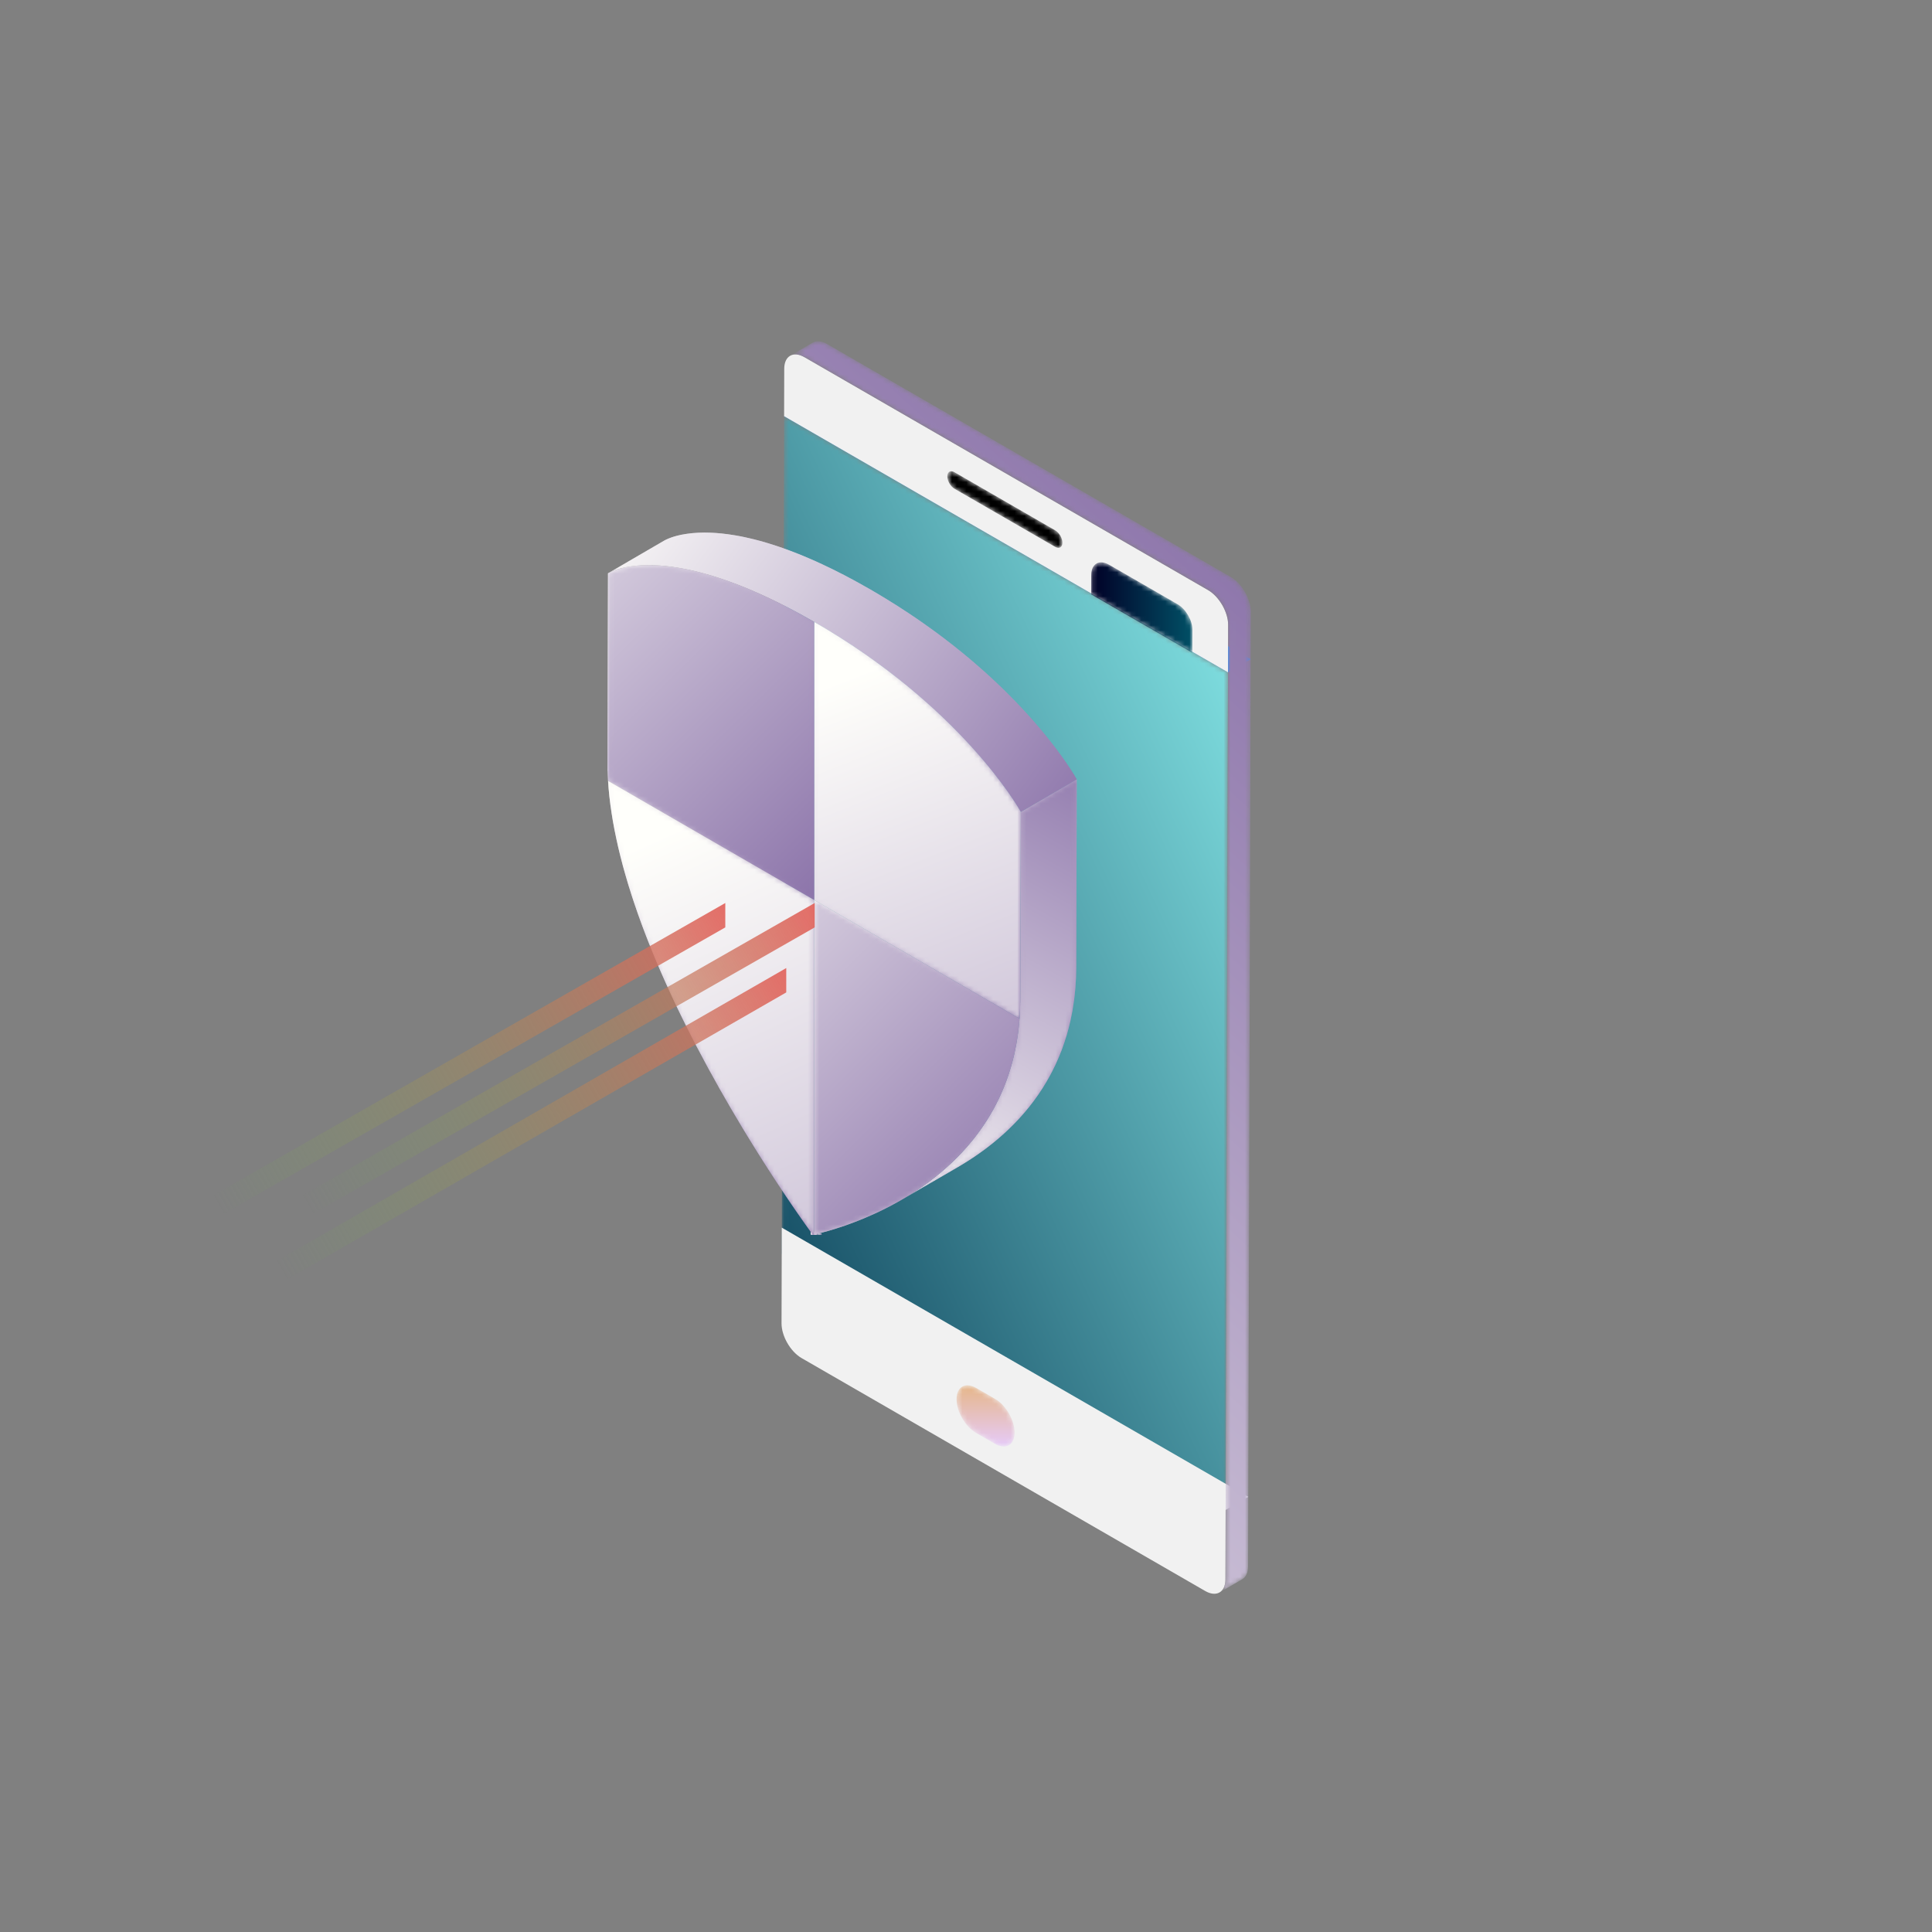 <?xml version="1.0" encoding="UTF-8"?>
<svg width="400px" height="400px" viewBox="0 0 400 400" version="1.1" xmlns="http://www.w3.org/2000/svg" xmlns:xlink="http://www.w3.org/1999/xlink">
    <rect x="0" y="0" width="400" height="400" fill="#808080" stroke="none"/>
    <!-- Generator: Sketch 51.2 (57519) - http://www.bohemiancoding.com/sketch -->
    <title>mobile-app-shielding</title>
    <desc>Created with Sketch.</desc>
    <defs>
        <polygon id="path-1" points="92.423 53.403 91.931 226.827 0.027 173.793 0.519 0.369"></polygon>
        <linearGradient x1="88.558%" y1="7.809%" x2="2.981%" y2="105.386%" id="linearGradient-3">
            <stop stop-color="#81E1E2" offset="0%"></stop>
            <stop stop-color="#053751" offset="100%"></stop>
        </linearGradient>
        <path d="M95.702,56.648 L95.674,66.481 L95.182,239.905 L95.141,254.294 C95.138,255.61 94.674,256.534 93.926,256.968 L89.236,259.692 C89.985,259.257 90.449,258.333 90.453,257.018 L90.494,242.628 L90.985,69.205 L91.014,59.37 C91.021,56.727 89.158,53.502 86.856,52.174 L3.294,3.952 C2.135,3.284 1.085,3.222 0.326,3.663 L5.015,0.94 C5.774,0.499 6.824,0.561 7.981,1.229 L91.545,49.45 C93.837,50.773 95.694,53.976 95.702,56.614" id="path-4"></path>
        <linearGradient x1="0%" y1="149.442%" x2="50%" y2="0%" id="linearGradient-6">
            <stop stop-color="#FFFFFB" offset="0%"></stop>
            <stop stop-color="#8C74AA" offset="100%"></stop>
        </linearGradient>
        <path d="M8.276,3.442 C10.512,4.732 12.317,7.859 12.31,10.427 C12.303,12.994 10.486,14.029 8.249,12.739 L4.328,10.476 C2.093,9.186 0.286,6.06 0.294,3.492 C0.302,0.924 2.119,-0.111 4.354,1.179 L8.276,3.442 Z" id="path-7"></path>
        <linearGradient x1="49.999%" y1="100.001%" x2="49.999%" y2="-0.001%" id="linearGradient-9">
            <stop stop-color="#E6CCFF" offset="0%"></stop>
            <stop stop-color="#E6B583" offset="100%"></stop>
        </linearGradient>
        <path d="M22.885,12.521 C23.706,12.994 24.367,14.138 24.364,15.081 C24.362,16.02 23.697,16.403 22.876,15.93 L2.016,3.892 C1.2,3.421 0.535,2.275 0.538,1.332 C0.54,0.392 1.205,0.009 2.026,0.483 L22.885,12.521 Z" id="path-10"></path>
        <path d="M18.044,9.15 C19.739,10.128 21.108,12.498 21.102,14.444 L21.088,19.202 L0.134,7.11 L0.146,3.104 C0.152,0.74 1.826,-0.209 3.88,0.977 L18.044,9.15 Z" id="path-12"></path>
        <linearGradient x1="0.001%" y1="50%" x2="100%" y2="50%" id="linearGradient-14">
            <stop stop-color="#010026" offset="0%"></stop>
            <stop stop-color="#015066" offset="100%"></stop>
        </linearGradient>
        <linearGradient x1="-17.135%" y1="20.611%" x2="113.596%" y2="78.161%" id="linearGradient-15">
            <stop stop-color="#FFFFFB" offset="0%"></stop>
            <stop stop-color="#8C74AA" offset="100%"></stop>
        </linearGradient>
        <path d="M25.296,7.264 L25.185,46.191 C25.185,46.456 25.174,46.714 25.169,46.976 C25.161,47.441 25.154,47.906 25.135,48.362 C25.124,48.64 25.103,48.91 25.089,49.184 C25.064,49.595 25.043,50.005 25.011,50.408 C24.99,50.666 24.962,50.917 24.937,51.171 C24.896,51.608 24.854,52.043 24.802,52.47 C24.772,52.712 24.739,52.947 24.706,53.185 C24.637,53.697 24.561,54.204 24.477,54.704 C24.437,54.941 24.398,55.178 24.355,55.412 C24.256,55.948 24.149,56.475 24.035,56.996 C24,57.156 23.969,57.319 23.932,57.478 C23.739,58.321 23.52,59.144 23.286,59.951 C23.239,60.114 23.191,60.275 23.142,60.436 C22.883,61.297 22.603,62.138 22.301,62.957 C22.226,63.16 22.148,63.358 22.071,63.558 C21.939,63.899 21.805,64.239 21.666,64.573 C21.574,64.797 21.477,65.019 21.381,65.241 C21.241,65.563 21.097,65.882 20.951,66.198 C20.864,66.386 20.775,66.574 20.685,66.759 C20.348,67.46 19.995,68.149 19.628,68.817 C19.57,68.922 19.51,69.023 19.452,69.127 C19.097,69.759 18.729,70.379 18.35,70.983 C18.295,71.069 18.243,71.158 18.189,71.243 C17.993,71.549 17.793,71.847 17.591,72.145 C17.494,72.289 17.401,72.437 17.303,72.578 C16.698,73.451 16.071,74.293 15.422,75.102 C15.315,75.236 15.203,75.365 15.096,75.497 C14.876,75.765 14.657,76.033 14.432,76.294 C14.301,76.447 14.166,76.596 14.032,76.748 C13.828,76.98 13.623,77.212 13.416,77.44 C13.27,77.597 13.122,77.751 12.976,77.907 C12.776,78.12 12.576,78.333 12.373,78.539 C12.22,78.696 12.064,78.85 11.91,79.004 C11.71,79.203 11.51,79.401 11.307,79.596 C11.149,79.749 10.988,79.899 10.828,80.049 C10.627,80.238 10.426,80.426 10.222,80.61 C10.059,80.757 9.897,80.903 9.733,81.047 C9.529,81.228 9.324,81.406 9.119,81.582 C8.954,81.723 8.789,81.863 8.624,82.001 C8.418,82.173 8.21,82.342 8.003,82.511 C7.836,82.646 7.668,82.78 7.501,82.912 C7.292,83.078 7.081,83.24 6.871,83.402 C6.706,83.529 6.54,83.655 6.374,83.779 C6.158,83.941 5.943,84.099 5.726,84.255 C5.564,84.373 5.402,84.492 5.24,84.607 C5.019,84.765 4.796,84.918 4.575,85.071 C4.416,85.18 4.257,85.29 4.099,85.398 C3.869,85.552 3.639,85.703 3.408,85.853 C3.259,85.951 3.11,86.052 2.96,86.147 C2.708,86.31 2.454,86.466 2.202,86.623 C2.075,86.702 1.949,86.782 1.823,86.86 C1.445,87.09 1.068,87.315 0.693,87.534 L12.278,80.796 C12.654,80.576 13.031,80.351 13.409,80.121 C13.535,80.044 13.662,79.963 13.787,79.884 C14.04,79.728 14.293,79.571 14.547,79.408 C14.695,79.313 14.844,79.214 14.992,79.117 C15.224,78.966 15.455,78.814 15.686,78.658 C15.844,78.551 16.001,78.442 16.159,78.333 C16.381,78.179 16.604,78.027 16.826,77.869 C16.988,77.753 17.15,77.635 17.312,77.517 C17.529,77.36 17.745,77.202 17.96,77.041 C18.126,76.917 18.292,76.79 18.457,76.663 C18.668,76.502 18.878,76.339 19.088,76.173 C19.255,76.041 19.422,75.907 19.589,75.772 C19.796,75.604 20.003,75.435 20.208,75.263 C20.375,75.124 20.541,74.984 20.707,74.841 C20.911,74.666 21.115,74.489 21.319,74.308 C21.482,74.164 21.645,74.02 21.807,73.872 C22.011,73.686 22.214,73.499 22.415,73.31 C22.576,73.161 22.735,73.01 22.893,72.857 C23.096,72.663 23.296,72.464 23.496,72.265 C23.651,72.111 23.806,71.958 23.958,71.802 C24.162,71.594 24.362,71.381 24.562,71.169 C24.708,71.013 24.856,70.859 25.001,70.7 C25.209,70.475 25.412,70.243 25.616,70.012 C25.75,69.859 25.886,69.708 26.019,69.554 C26.24,69.296 26.457,69.032 26.674,68.768 C26.785,68.631 26.898,68.5 27.009,68.363 C27.657,67.552 28.285,66.713 28.888,65.839 C28.987,65.697 29.081,65.55 29.177,65.407 C29.378,65.109 29.579,64.81 29.775,64.504 C29.794,64.474 29.815,64.446 29.834,64.415 C29.869,64.359 29.901,64.299 29.935,64.244 C30.316,63.64 30.682,63.02 31.038,62.388 C31.096,62.284 31.156,62.183 31.214,62.079 C31.582,61.409 31.933,60.721 32.272,60.019 C32.306,59.948 32.345,59.882 32.379,59.812 C32.433,59.697 32.482,59.577 32.536,59.461 C32.683,59.145 32.827,58.824 32.968,58.501 C33.064,58.28 33.159,58.059 33.253,57.834 C33.391,57.5 33.525,57.161 33.657,56.82 C33.715,56.667 33.781,56.518 33.839,56.363 C33.856,56.316 33.869,56.265 33.887,56.218 C34.189,55.398 34.468,54.558 34.728,53.699 C34.752,53.62 34.783,53.546 34.806,53.466 C34.83,53.383 34.848,53.294 34.873,53.211 C35.106,52.403 35.325,51.582 35.518,50.739 C35.525,50.708 35.535,50.677 35.543,50.646 C35.571,50.519 35.593,50.386 35.622,50.257 C35.735,49.736 35.843,49.209 35.94,48.674 C35.959,48.569 35.985,48.469 36.003,48.364 C36.026,48.233 36.041,48.096 36.063,47.964 C36.146,47.464 36.223,46.959 36.293,46.447 C36.313,46.294 36.341,46.149 36.36,45.995 C36.372,45.909 36.377,45.818 36.388,45.731 C36.439,45.305 36.482,44.871 36.524,44.436 C36.542,44.236 36.569,44.041 36.585,43.839 C36.59,43.783 36.592,43.724 36.596,43.668 C36.628,43.268 36.65,42.858 36.674,42.45 C36.687,42.212 36.708,41.981 36.719,41.741 C36.721,41.703 36.72,41.662 36.721,41.623 C36.74,41.167 36.747,40.702 36.755,40.237 C36.759,40.017 36.77,39.803 36.771,39.581 C36.771,39.538 36.772,39.495 36.772,39.453 L36.882,0.525 L25.296,7.264 Z" id="path-16"></path>
        <linearGradient x1="66.807%" y1="130.224%" x2="100%" y2="-13.43%" id="linearGradient-18">
            <stop stop-color="#FFFFFB" offset="0%"></stop>
            <stop stop-color="#8C74AA" offset="100%"></stop>
        </linearGradient>
        <path d="M20.042,0.434 C20.014,0.434 19.99,0.436 19.963,0.436 C19.587,0.438 19.225,0.447 18.877,0.463 C18.852,0.463 18.826,0.463 18.803,0.465 C18.43,0.482 18.076,0.507 17.734,0.537 C17.716,0.538 17.696,0.539 17.679,0.541 C17.618,0.546 17.565,0.555 17.504,0.561 C17.2,0.591 16.908,0.625 16.629,0.662 C16.525,0.677 16.422,0.692 16.319,0.707 C16.061,0.746 15.815,0.789 15.58,0.832 C15.531,0.842 15.473,0.849 15.425,0.859 C15.401,0.864 15.379,0.868 15.354,0.873 C15.259,0.893 15.17,0.914 15.079,0.933 C14.946,0.963 14.814,0.991 14.689,1.021 C14.599,1.043 14.516,1.065 14.43,1.086 C14.315,1.117 14.2,1.146 14.092,1.177 C14.011,1.2 13.935,1.222 13.858,1.245 C13.757,1.275 13.658,1.305 13.565,1.335 C13.493,1.358 13.425,1.381 13.357,1.404 C13.317,1.417 13.272,1.432 13.233,1.444 C13.2,1.456 13.177,1.467 13.146,1.478 C12.995,1.532 12.857,1.585 12.73,1.636 C12.701,1.648 12.668,1.659 12.639,1.671 C12.49,1.733 12.361,1.79 12.247,1.843 C12.216,1.857 12.192,1.87 12.163,1.884 C12.081,1.924 12.009,1.959 11.947,1.992 C11.924,2.003 11.904,2.013 11.884,2.025 C11.819,2.06 11.765,2.09 11.73,2.11 L0.144,8.849 C0.177,8.829 0.235,8.798 0.298,8.763 C0.317,8.754 0.34,8.741 0.362,8.73 C0.422,8.698 0.496,8.662 0.577,8.623 C0.605,8.609 0.631,8.596 0.662,8.582 C0.775,8.528 0.906,8.471 1.054,8.41 C1.081,8.398 1.114,8.386 1.141,8.375 C1.269,8.324 1.41,8.27 1.56,8.217 C1.628,8.192 1.697,8.168 1.77,8.143 C1.838,8.12 1.908,8.097 1.979,8.074 C2.073,8.044 2.172,8.014 2.272,7.984 C2.348,7.961 2.426,7.938 2.507,7.915 C2.614,7.885 2.729,7.855 2.844,7.825 C2.929,7.803 3.014,7.781 3.103,7.76 C3.227,7.73 3.359,7.701 3.492,7.673 C3.584,7.653 3.672,7.633 3.769,7.612 C3.84,7.599 3.919,7.585 3.993,7.571 C4.229,7.527 4.475,7.485 4.734,7.446 C4.835,7.43 4.938,7.416 5.044,7.402 C5.322,7.363 5.615,7.329 5.919,7.299 C5.996,7.292 6.069,7.283 6.148,7.276 C6.489,7.246 6.844,7.221 7.217,7.203 C7.24,7.202 7.267,7.202 7.29,7.201 C7.638,7.186 8.001,7.177 8.377,7.175 C8.562,7.174 8.756,7.178 8.947,7.181 C9.14,7.182 9.33,7.183 9.529,7.189 C9.731,7.196 9.943,7.209 10.15,7.219 C10.358,7.229 10.559,7.237 10.773,7.25 C11.067,7.271 11.375,7.299 11.682,7.327 C11.804,7.337 11.92,7.345 12.043,7.357 C12.482,7.402 12.933,7.455 13.398,7.518 C13.466,7.528 13.538,7.541 13.606,7.551 C13.994,7.605 14.389,7.666 14.795,7.733 C14.96,7.761 15.131,7.794 15.298,7.824 C15.622,7.882 15.95,7.943 16.286,8.01 C16.464,8.046 16.647,8.085 16.828,8.123 C17.163,8.195 17.503,8.27 17.848,8.351 C18.037,8.395 18.225,8.438 18.418,8.485 C18.811,8.581 19.212,8.684 19.619,8.793 C19.761,8.831 19.899,8.865 20.043,8.905 C20.595,9.056 21.159,9.219 21.737,9.394 C21.855,9.43 21.977,9.471 22.096,9.507 C22.56,9.652 23.031,9.802 23.511,9.963 C23.709,10.028 23.909,10.098 24.108,10.165 C24.541,10.314 24.983,10.47 25.431,10.634 C25.627,10.704 25.821,10.774 26.019,10.848 C26.614,11.068 27.218,11.301 27.836,11.546 C27.881,11.565 27.923,11.58 27.967,11.597 C28.628,11.863 29.307,12.146 29.994,12.441 C30.197,12.528 30.403,12.62 30.608,12.709 C31.11,12.928 31.62,13.155 32.137,13.39 C32.377,13.5 32.619,13.612 32.863,13.725 C33.408,13.978 33.96,14.242 34.521,14.514 C34.717,14.61 34.911,14.701 35.111,14.8 C35.871,15.174 36.644,15.565 37.434,15.975 C37.578,16.051 37.728,16.132 37.874,16.209 C38.544,16.559 39.222,16.921 39.912,17.299 C40.086,17.395 40.261,17.491 40.437,17.588 C41.242,18.033 42.057,18.489 42.89,18.971 C43.636,19.402 44.362,19.837 45.086,20.271 C45.36,20.435 45.638,20.6 45.909,20.765 C46.676,21.233 47.432,21.702 48.173,22.172 C48.238,22.212 48.305,22.253 48.368,22.294 C49.173,22.806 49.959,23.319 50.734,23.835 C50.974,23.994 51.209,24.154 51.447,24.314 C51.98,24.672 52.509,25.032 53.028,25.391 C53.303,25.581 53.574,25.771 53.845,25.962 C54.328,26.3 54.804,26.64 55.275,26.978 C55.534,27.166 55.795,27.352 56.051,27.54 C56.548,27.903 57.035,28.267 57.518,28.63 C57.728,28.787 57.942,28.945 58.149,29.104 C58.831,29.621 59.5,30.138 60.152,30.654 C60.218,30.705 60.281,30.756 60.345,30.808 C60.935,31.276 61.514,31.742 62.08,32.207 C62.291,32.38 62.496,32.552 62.704,32.725 C63.118,33.069 63.528,33.41 63.929,33.752 C64.161,33.949 64.389,34.146 64.616,34.342 C64.986,34.662 65.351,34.979 65.71,35.296 C65.934,35.494 66.157,35.69 66.377,35.886 C66.736,36.209 67.089,36.529 67.438,36.849 C67.637,37.03 67.838,37.212 68.032,37.392 C68.42,37.753 68.799,38.109 69.173,38.464 C69.313,38.597 69.459,38.732 69.598,38.866 C70.101,39.349 70.592,39.827 71.07,40.301 C71.176,40.404 71.275,40.508 71.38,40.611 C71.751,40.982 72.116,41.35 72.472,41.714 C72.624,41.87 72.772,42.024 72.92,42.179 C73.218,42.485 73.51,42.791 73.795,43.093 C73.95,43.256 74.103,43.419 74.254,43.581 C74.536,43.883 74.812,44.181 75.082,44.477 C75.211,44.618 75.341,44.759 75.466,44.897 C75.808,45.274 76.139,45.647 76.461,46.012 C76.506,46.062 76.554,46.115 76.597,46.164 C76.965,46.582 77.316,46.991 77.659,47.393 C77.761,47.513 77.857,47.628 77.958,47.748 C78.192,48.025 78.421,48.299 78.644,48.568 C78.773,48.724 78.897,48.877 79.022,49.028 C79.214,49.265 79.404,49.499 79.587,49.727 C79.707,49.876 79.825,50.024 79.941,50.17 C80.107,50.38 80.268,50.586 80.427,50.79 C80.564,50.965 80.7,51.141 80.831,51.31 C80.979,51.503 81.121,51.691 81.261,51.876 C81.385,52.041 81.51,52.205 81.628,52.365 C81.808,52.607 81.983,52.843 82.15,53.073 C82.186,53.123 82.227,53.176 82.262,53.226 C82.471,53.514 82.668,53.79 82.855,54.056 C82.907,54.128 82.954,54.197 83.003,54.267 C83.144,54.468 83.279,54.661 83.406,54.848 C83.455,54.918 83.504,54.99 83.551,55.059 C83.709,55.292 83.862,55.517 84.001,55.728 C84.004,55.732 84.008,55.738 84.012,55.742 C84.151,55.952 84.277,56.146 84.398,56.333 C84.431,56.386 84.465,56.437 84.497,56.488 C84.593,56.637 84.683,56.778 84.765,56.909 C84.784,56.94 84.806,56.974 84.825,57.003 C84.922,57.159 85.009,57.3 85.087,57.429 C85.107,57.461 85.125,57.49 85.143,57.52 C85.202,57.618 85.257,57.709 85.305,57.789 C85.32,57.814 85.336,57.839 85.349,57.862 C85.402,57.953 85.45,58.033 85.486,58.097 C85.518,58.152 85.539,58.188 85.557,58.221 C85.564,58.232 85.576,58.253 85.581,58.263 L97.167,51.524 C97.148,51.49 97.116,51.433 97.073,51.36 C97.07,51.354 97.069,51.353 97.066,51.348 C97.03,51.286 96.984,51.208 96.933,51.122 C96.921,51.1 96.908,51.078 96.893,51.055 C96.844,50.972 96.788,50.879 96.727,50.777 C96.709,50.748 96.693,50.722 96.674,50.69 C96.595,50.561 96.508,50.42 96.41,50.263 C96.392,50.235 96.372,50.204 96.354,50.174 C96.27,50.041 96.18,49.899 96.082,49.747 C96.05,49.697 96.018,49.648 95.985,49.596 C95.863,49.407 95.734,49.21 95.593,48.997 L95.588,48.989 C95.476,48.821 95.357,48.643 95.233,48.459 C95.203,48.416 95.169,48.368 95.139,48.324 C95.09,48.252 95.04,48.178 94.99,48.105 C94.863,47.921 94.731,47.73 94.592,47.533 C94.541,47.46 94.494,47.391 94.442,47.317 C94.254,47.051 94.058,46.777 93.85,46.49 C93.811,46.437 93.77,46.381 93.731,46.327 C93.605,46.155 93.48,45.983 93.346,45.802 C93.305,45.746 93.257,45.684 93.214,45.627 C93.095,45.466 92.97,45.302 92.846,45.137 C92.706,44.951 92.565,44.765 92.418,44.574 C92.286,44.402 92.15,44.228 92.014,44.052 C91.918,43.93 91.83,43.813 91.731,43.688 C91.665,43.604 91.592,43.513 91.524,43.428 C91.41,43.284 91.295,43.139 91.177,42.992 C90.991,42.76 90.8,42.524 90.604,42.286 C90.481,42.135 90.359,41.985 90.232,41.832 C90.166,41.753 90.107,41.678 90.041,41.598 C89.881,41.406 89.712,41.208 89.546,41.012 C89.445,40.891 89.347,40.774 89.243,40.652 C88.908,40.259 88.565,39.86 88.206,39.452 C88.198,39.443 88.19,39.433 88.182,39.423 C88.14,39.377 88.097,39.329 88.056,39.282 C87.732,38.914 87.398,38.541 87.056,38.162 C86.927,38.02 86.795,37.877 86.664,37.734 C86.497,37.551 86.335,37.372 86.164,37.187 C86.058,37.073 85.946,36.955 85.839,36.841 C85.689,36.68 85.537,36.519 85.384,36.357 C85.097,36.053 84.803,35.746 84.505,35.437 C84.356,35.284 84.21,35.131 84.057,34.976 C83.992,34.909 83.931,34.843 83.865,34.777 C83.575,34.481 83.274,34.18 82.974,33.881 C82.866,33.773 82.763,33.668 82.655,33.56 C82.202,33.112 81.741,32.661 81.266,32.204 C81.239,32.179 81.21,32.153 81.184,32.127 C81.045,31.994 80.9,31.86 80.759,31.726 C80.385,31.371 80.007,31.014 79.618,30.654 C79.423,30.473 79.222,30.291 79.023,30.109 C78.8,29.905 78.584,29.703 78.357,29.499 C78.228,29.382 78.092,29.265 77.961,29.148 C77.743,28.952 77.521,28.755 77.298,28.559 C76.938,28.241 76.571,27.921 76.2,27.602 C75.973,27.406 75.747,27.21 75.515,27.013 C75.396,26.913 75.284,26.814 75.165,26.712 C74.88,26.473 74.585,26.23 74.294,25.989 C74.084,25.815 73.878,25.641 73.664,25.467 C73.103,25.006 72.529,24.544 71.945,24.08 C71.875,24.025 71.807,23.969 71.737,23.913 C71.73,23.908 71.723,23.902 71.716,23.896 C71.072,23.387 70.409,22.877 69.737,22.365 C69.529,22.207 69.313,22.049 69.103,21.89 C68.748,21.623 68.398,21.357 68.035,21.09 C67.904,20.993 67.767,20.896 67.636,20.801 C67.381,20.614 67.122,20.427 66.862,20.241 C66.392,19.902 65.915,19.563 65.431,19.223 C65.16,19.032 64.889,18.842 64.613,18.651 C64.449,18.538 64.291,18.424 64.125,18.311 C63.767,18.065 63.397,17.819 63.032,17.574 C62.794,17.415 62.561,17.255 62.322,17.096 C61.554,16.587 60.776,16.078 59.98,15.572 C59.972,15.567 59.963,15.561 59.955,15.557 C59.888,15.513 59.818,15.471 59.75,15.428 C59.012,14.96 58.259,14.493 57.495,14.027 C57.224,13.861 56.945,13.697 56.67,13.531 C56.295,13.306 55.924,13.079 55.542,12.854 C55.19,12.646 54.834,12.439 54.476,12.232 C53.643,11.751 52.829,11.294 52.024,10.85 C51.848,10.753 51.671,10.654 51.497,10.56 C51.342,10.474 51.184,10.386 51.03,10.302 C50.499,10.014 49.98,9.743 49.461,9.471 C49.315,9.393 49.164,9.311 49.019,9.236 C48.298,8.862 47.588,8.5 46.89,8.155 C46.825,8.122 46.761,8.094 46.697,8.061 C46.497,7.963 46.303,7.872 46.106,7.775 C45.546,7.504 44.993,7.24 44.449,6.986 C44.205,6.873 43.964,6.762 43.722,6.652 C43.513,6.556 43.299,6.455 43.092,6.362 C42.788,6.225 42.493,6.1 42.194,5.97 C41.99,5.881 41.783,5.789 41.581,5.702 C40.902,5.411 40.231,5.13 39.577,4.869 C39.57,4.865 39.562,4.863 39.554,4.859 C39.508,4.841 39.464,4.825 39.418,4.807 C38.802,4.56 38.198,4.33 37.604,4.109 C37.406,4.035 37.213,3.965 37.017,3.894 C36.779,3.808 36.537,3.716 36.303,3.634 C36.096,3.561 35.897,3.497 35.694,3.427 C35.495,3.358 35.295,3.29 35.098,3.224 C34.618,3.064 34.147,2.913 33.684,2.769 C33.565,2.733 33.441,2.691 33.322,2.656 C33.293,2.646 33.261,2.636 33.231,2.627 C32.685,2.462 32.152,2.309 31.628,2.166 C31.485,2.127 31.346,2.092 31.205,2.054 C30.912,1.977 30.617,1.896 30.332,1.824 C30.22,1.796 30.114,1.773 30.003,1.746 C29.812,1.7 29.623,1.656 29.434,1.613 C29.088,1.532 28.749,1.456 28.414,1.385 C28.232,1.346 28.05,1.307 27.871,1.271 C27.777,1.253 27.677,1.229 27.583,1.211 C27.345,1.164 27.117,1.127 26.884,1.086 C26.717,1.055 26.546,1.022 26.382,0.995 C25.976,0.926 25.581,0.866 25.194,0.812 C25.125,0.802 25.052,0.789 24.984,0.781 C24.976,0.779 24.968,0.777 24.961,0.776 C24.503,0.715 24.06,0.664 23.629,0.619 C23.506,0.607 23.391,0.6 23.27,0.588 C22.993,0.562 22.715,0.536 22.45,0.517 C22.418,0.515 22.39,0.515 22.359,0.512 C22.146,0.498 21.943,0.491 21.737,0.479 C21.528,0.47 21.317,0.458 21.116,0.451 C20.915,0.445 20.726,0.444 20.533,0.442 C20.386,0.44 20.233,0.435 20.089,0.434 L20.042,0.434 Z" id="path-19"></path>
        <path d="M0.447,57.817 L42.979,82.393 C43.072,81.134 43.124,79.843 43.127,78.514 L43.238,39.587 C42.616,38.497 30.794,17.774 0.546,0.295 C0.512,0.276 0.481,0.259 0.447,0.24 L0.447,57.817 Z" id="path-21"></path>
        <linearGradient x1="-17.135%" y1="20.611%" x2="34.222%" y2="271.962%" id="linearGradient-23">
            <stop stop-color="#FFFFFB" offset="0%"></stop>
            <stop stop-color="#8C74AA" offset="100%"></stop>
        </linearGradient>
        <polygon id="path-24" points="0.448 0.093 1.165 0.093 1.165 0.719 0.448 0.719"></polygon>
        <polygon id="path-26" points="0.104 0.605 0.821 0.605 0.821 0.719 0.104 0.719"></polygon>
        <polygon id="path-28" points="0.639 0.355 1.356 0.355 1.356 0.719 0.639 0.719"></polygon>
        <polygon id="path-30" points="0.32 0.665 1.037 0.665 1.037 0.719 0.32 0.719"></polygon>
        <polygon id="path-32" points="0.448 0.66 1.165 0.66 1.165 0.719 0.448 0.719"></polygon>
        <polygon id="path-34" points="0.494 0.471 1.297 0.471 1.297 0.719 0.494 0.719"></polygon>
        <polygon id="path-36" points="0.579 0.464 1.297 0.464 1.297 0.719 0.579 0.719"></polygon>
        <polygon id="path-38" points="0.712 0.455 1.43 0.455 1.43 0.719 0.712 0.719"></polygon>
        <polygon id="path-40" points="0.537 0.215 1.255 0.215 1.255 0.719 0.537 0.719"></polygon>
        <polygon id="path-42" points="0.47 0.655 1.187 0.655 1.187 0.719 0.47 0.719"></polygon>
        <polygon id="path-44" points="0.187 0.692 0.905 0.692 0.905 0.719 0.187 0.719"></polygon>
        <polygon id="path-46" points="0 0.395 0.718 0.395 0.718 2.396 0 2.396"></polygon>
        <path d="M0.111,2.404 L0.059,20.608 L0.002,40.784 L0,41.337 L0,41.628 C0.001,42.194 0.012,42.765 0.029,43.339 C0.03,43.356 0.032,43.374 0.032,43.391 C0.054,44.049 0.085,44.71 0.126,45.376 L24.822,59.645 L42.791,70.028 L42.791,12.451 C26.29,2.933 15.261,0.709 8.551,0.709 C2.988,0.709 0.394,2.237 0.111,2.404" id="path-48"></path>
        <linearGradient x1="-16.137%" y1="-91.243%" x2="100%" y2="100%" id="linearGradient-50">
            <stop stop-color="#FFFFFB" offset="0%"></stop>
            <stop stop-color="#8C74AA" offset="100%"></stop>
        </linearGradient>
        <path d="M2.18,13.647 C2.184,13.668 2.188,13.688 2.193,13.709 C2.33,14.305 2.476,14.902 2.625,15.501 C2.643,15.575 2.66,15.65 2.678,15.725 C2.821,16.291 2.97,16.859 3.121,17.426 C3.149,17.533 3.177,17.64 3.206,17.748 C3.353,18.293 3.506,18.839 3.662,19.384 C3.699,19.515 3.735,19.647 3.774,19.777 C3.926,20.309 4.085,20.841 4.246,21.373 C4.29,21.518 4.333,21.664 4.377,21.809 C4.537,22.331 4.702,22.854 4.869,23.376 C4.919,23.532 4.967,23.688 5.017,23.843 C5.184,24.358 5.354,24.871 5.526,25.386 C5.582,25.551 5.636,25.715 5.692,25.879 C5.863,26.386 6.039,26.892 6.217,27.398 C6.278,27.572 6.338,27.745 6.399,27.917 C6.578,28.419 6.76,28.922 6.943,29.423 C7.007,29.598 7.07,29.772 7.135,29.945 C7.32,30.445 7.508,30.946 7.697,31.445 C7.765,31.621 7.832,31.796 7.899,31.973 C8.09,32.472 8.286,32.97 8.482,33.468 C8.551,33.642 8.619,33.816 8.688,33.989 C8.887,34.488 9.088,34.986 9.291,35.483 C9.361,35.656 9.433,35.83 9.504,36.003 C9.709,36.501 9.916,36.997 10.124,37.493 C10.195,37.663 10.267,37.832 10.34,38.003 C10.551,38.501 10.765,38.999 10.981,39.496 C11.052,39.66 11.124,39.826 11.197,39.99 C11.415,40.49 11.635,40.989 11.856,41.486 C11.928,41.646 12,41.806 12.071,41.966 C12.296,42.467 12.522,42.967 12.751,43.464 C12.821,43.618 12.892,43.771 12.962,43.925 C13.195,44.429 13.429,44.932 13.664,45.434 C13.73,45.576 13.797,45.718 13.864,45.86 C14.105,46.369 14.346,46.876 14.588,47.382 C14.652,47.514 14.716,47.646 14.78,47.778 C15.028,48.294 15.279,48.808 15.531,49.321 C15.585,49.433 15.641,49.545 15.696,49.656 C15.956,50.185 16.218,50.711 16.48,51.236 C16.528,51.329 16.575,51.424 16.622,51.517 C16.894,52.056 17.165,52.593 17.438,53.126 C17.476,53.2 17.514,53.273 17.551,53.347 C17.834,53.9 18.119,54.452 18.405,55 C18.425,55.039 18.445,55.077 18.465,55.115 C21.627,61.175 24.872,66.855 27.917,71.904 C27.932,71.929 27.947,71.956 27.963,71.982 C28.236,72.434 28.506,72.878 28.775,73.32 C28.814,73.383 28.853,73.449 28.892,73.511 C29.146,73.928 29.398,74.337 29.648,74.744 C29.7,74.828 29.753,74.914 29.805,74.999 C30.045,75.389 30.283,75.772 30.52,76.152 C30.581,76.249 30.641,76.346 30.7,76.442 C30.928,76.806 31.152,77.162 31.375,77.517 C31.444,77.627 31.514,77.738 31.582,77.847 C31.795,78.183 32.004,78.514 32.213,78.842 C32.289,78.963 32.367,79.085 32.444,79.205 C32.647,79.527 32.85,79.842 33.052,80.155 C33.125,80.271 33.201,80.388 33.274,80.504 C33.47,80.807 33.662,81.105 33.854,81.399 C33.933,81.523 34.013,81.647 34.093,81.769 C34.277,82.052 34.457,82.33 34.637,82.604 C34.719,82.728 34.8,82.853 34.881,82.976 C35.053,83.239 35.223,83.497 35.392,83.753 C35.477,83.882 35.562,84.012 35.646,84.138 C35.807,84.382 35.967,84.622 36.123,84.858 C36.207,84.984 36.291,85.11 36.374,85.234 C36.529,85.467 36.683,85.696 36.833,85.922 C36.914,86.041 36.994,86.159 37.073,86.277 C37.217,86.491 37.359,86.702 37.498,86.909 C37.582,87.031 37.663,87.151 37.744,87.271 C37.879,87.47 38.012,87.666 38.143,87.857 C38.217,87.967 38.292,88.076 38.365,88.184 C38.496,88.375 38.625,88.564 38.751,88.747 C38.822,88.849 38.891,88.95 38.959,89.05 C39.08,89.224 39.199,89.397 39.314,89.563 C39.382,89.662 39.449,89.758 39.515,89.854 C39.626,90.014 39.737,90.173 39.843,90.324 C39.905,90.415 39.966,90.502 40.027,90.589 C40.128,90.734 40.229,90.878 40.325,91.014 C40.389,91.106 40.451,91.194 40.514,91.282 C40.599,91.404 40.685,91.527 40.767,91.641 C40.826,91.725 40.881,91.804 40.937,91.882 C41.014,91.992 41.092,92.102 41.164,92.203 C41.217,92.277 41.266,92.345 41.316,92.416 C41.385,92.513 41.455,92.612 41.519,92.699 C41.566,92.766 41.608,92.824 41.652,92.886 C41.707,92.962 41.764,93.041 41.814,93.11 C41.859,93.174 41.898,93.227 41.939,93.284 C41.985,93.347 42.033,93.414 42.074,93.471 C42.106,93.515 42.133,93.552 42.162,93.593 C42.197,93.64 42.234,93.692 42.264,93.733 C42.292,93.772 42.313,93.8 42.337,93.833 C42.381,93.893 42.419,93.944 42.447,93.982 C42.498,94.051 42.53,94.096 42.53,94.096 C42.53,94.096 42.585,94.084 42.663,94.069 C42.699,94.061 42.738,94.053 42.791,94.042 L42.791,35.544 L42.791,24.776 L24.822,14.393 L0.126,0.124 C0.4,4.499 1.118,9.035 2.18,13.647" id="path-51"></path>
        <path d="M0.447,11.122 L0.447,69.62 C0.456,69.619 0.46,69.618 0.47,69.616 C0.477,69.614 0.487,69.612 0.494,69.61 C0.682,69.57 0.952,69.51 1.297,69.427 C1.307,69.424 1.317,69.422 1.327,69.419 C5.874,68.322 23.001,63.395 33.87,49.308 C33.88,49.295 33.891,49.282 33.901,49.268 C35.187,47.597 36.384,45.797 37.463,43.86 C37.475,43.839 37.487,43.819 37.498,43.798 C40.4,38.566 42.434,32.337 42.979,24.93 L0.447,0.354 L0.447,11.122 Z" id="path-53"></path>
        <radialGradient cx="0%" cy="0%" fx="0%" fy="0%" r="0%" id="radialGradient-55">
            <stop stop-color="#4CCD56" offset="0%"></stop>
            <stop stop-color="#FFFFFF" stop-opacity="0" offset="100%"></stop>
        </radialGradient>
        <linearGradient x1="108.53%" y1="0%" x2="-2.69%" y2="38.539%" id="linearGradient-56">
            <stop stop-color="#EB5E5E" offset="0%"></stop>
            <stop stop-color="#71B359" stop-opacity="0" offset="100%"></stop>
        </linearGradient>
    </defs>
    <g id="Page-1" stroke="none" stroke-width="1" fill="none" fill-rule="evenodd">
        <g id="mobile-app-shielding">
            <g id="Group-2" transform="translate(29, 70)">
                <g id="Group" transform="translate(132.104, 0)">
                    <polygon id="Shape" fill="#1795FF" fill-rule="nonzero" points="1.238 16.17 5.925 13.446 97.83 66.481 93.141 69.204"></polygon>
                    <g transform="translate(0.719, 15.801)" id="Clipped">
                        <g>
                            <mask id="mask-2" fill="white">
                                <use xlink:href="#path-1"></use>
                            </mask>
                            <g id="ilu2-b"></g>
                            <polygon id="Shape" fill="url(#linearGradient-3)" fill-rule="nonzero" mask="url(#mask-2)" points="92.423 53.403 91.931 226.827 0.027 173.793 0.519 0.369"></polygon>
                        </g>
                    </g>
                    <path d="M0.761,184.173 L1.009,96.507 L0.761,184.173 L0.745,184.165 L0.745,189.594 L0.705,203.984 C0.697,206.632 2.559,209.851 4.862,211.18 L88.424,259.401 C90.726,260.73 92.601,259.666 92.608,257.018 L92.65,242.629 L97.337,239.905 L0.761,184.173 Z M93.141,69.204 L93.169,59.371 C93.177,56.726 91.314,53.502 89.012,52.173 L5.45,3.952 C3.147,2.624 1.273,3.692 1.265,6.336 L1.01,96.506 L1.237,16.17 L93.141,69.204 Z" id="Shape" fill="#F1F1F1" fill-rule="nonzero"></path>
                    <g transform="translate(2.156, 0)" id="Clipped">
                        <g>
                            <mask id="mask-5" fill="white">
                                <use xlink:href="#path-4"></use>
                            </mask>
                            <g id="ilu2-e"></g>
                            <path d="M91.545,49.45 L7.981,1.229 C6.824,0.561 5.774,0.499 5.015,0.94 L0.326,3.663 C1.085,3.222 2.135,3.284 3.294,3.952 L86.856,52.174 C89.158,53.502 91.021,56.727 91.014,59.37 L90.985,69.205 L90.494,242.628 L90.453,257.018 C90.449,258.333 89.985,259.257 89.236,259.692 L93.926,256.968 C94.674,256.534 95.138,255.61 95.141,254.294 L95.182,239.905 L95.674,66.481 L95.702,56.648 C95.709,54.003 93.847,50.779 91.545,49.45" id="Shape" fill="url(#linearGradient-6)" fill-rule="nonzero" mask="url(#mask-5)"></path>
                        </g>
                    </g>
                    <g transform="translate(36.648, 216.187)" id="Clipped">
                        <g>
                            <mask id="mask-8" fill="white">
                                <use xlink:href="#path-7"></use>
                            </mask>
                            <g id="ilu2-h"></g>
                            <path d="M8.276,3.442 C10.512,4.732 12.317,7.859 12.31,10.427 C12.303,12.994 10.486,14.029 8.249,12.739 L4.328,10.476 C2.093,9.186 0.286,6.06 0.294,3.492 C0.302,0.924 2.119,-0.111 4.354,1.179 L8.276,3.442 Z" id="Shape" fill="url(#linearGradient-9)" fill-rule="nonzero" mask="url(#mask-8)"></path>
                        </g>
                    </g>
                    <g transform="translate(34.492, 27.292)" id="Clipped">
                        <g>
                            <mask id="mask-11" fill="white">
                                <use xlink:href="#path-10"></use>
                            </mask>
                            <g id="ilu2-k"></g>
                            <path d="M22.885,12.521 C23.706,12.994 24.367,14.138 24.364,15.081 C24.362,16.02 23.697,16.403 22.876,15.93 L2.016,3.892 C1.2,3.421 0.535,2.275 0.538,1.332 C0.54,0.392 1.205,0.009 2.026,0.483 L22.885,12.521 Z" id="Shape" fill="#000000" fill-rule="nonzero" mask="url(#mask-11)"></path>
                        </g>
                    </g>
                    <g transform="translate(64.673, 45.967)" id="Clipped">
                        <g>
                            <mask id="mask-13" fill="white">
                                <use xlink:href="#path-12"></use>
                            </mask>
                            <g id="ilu2-m"></g>
                            <path d="M18.044,9.15 C19.739,10.128 21.108,12.498 21.102,14.444 L21.088,19.202 L0.134,7.11 L0.146,3.104 C0.152,0.74 1.826,-0.209 3.88,0.977 L18.044,9.15 Z" id="Shape" fill="url(#linearGradient-14)" fill-rule="nonzero" mask="url(#mask-13)"></path>
                        </g>
                    </g>
                </g>
                <g id="Group" transform="translate(96.764, 39.547)">
                    <g transform="translate(60.286, 51.283)">
                        <g id="ilu2-s-link" fill="url(#linearGradient-15)" fill-rule="nonzero">
                            <path d="M25.296,7.264 L25.185,46.191 C25.185,46.456 25.174,46.714 25.169,46.976 C25.161,47.441 25.154,47.906 25.135,48.362 C25.124,48.64 25.103,48.91 25.089,49.184 C25.064,49.595 25.043,50.005 25.011,50.408 C24.99,50.666 24.962,50.917 24.937,51.171 C24.896,51.608 24.854,52.043 24.802,52.47 C24.772,52.712 24.739,52.947 24.706,53.185 C24.637,53.697 24.561,54.204 24.477,54.704 C24.437,54.941 24.398,55.178 24.355,55.412 C24.256,55.948 24.149,56.475 24.035,56.996 C24,57.156 23.969,57.319 23.932,57.478 C23.739,58.321 23.52,59.144 23.286,59.951 C23.239,60.114 23.191,60.275 23.142,60.436 C22.883,61.297 22.603,62.138 22.301,62.957 C22.226,63.16 22.148,63.358 22.071,63.558 C21.939,63.899 21.805,64.239 21.666,64.573 C21.574,64.797 21.477,65.019 21.381,65.241 C21.241,65.563 21.097,65.882 20.951,66.198 C20.864,66.386 20.775,66.574 20.685,66.759 C20.348,67.46 19.995,68.149 19.628,68.817 C19.57,68.922 19.51,69.023 19.452,69.127 C19.097,69.759 18.729,70.379 18.35,70.983 C18.295,71.069 18.243,71.158 18.189,71.243 C17.993,71.549 17.793,71.847 17.591,72.145 C17.494,72.289 17.401,72.437 17.303,72.578 C16.698,73.451 16.071,74.293 15.422,75.102 C15.315,75.236 15.203,75.365 15.096,75.497 C14.876,75.765 14.657,76.033 14.432,76.294 C14.301,76.447 14.166,76.596 14.032,76.748 C13.828,76.98 13.623,77.212 13.416,77.44 C13.27,77.597 13.122,77.751 12.976,77.907 C12.776,78.12 12.576,78.333 12.373,78.539 C12.22,78.696 12.064,78.85 11.91,79.004 C11.71,79.203 11.51,79.401 11.307,79.596 C11.149,79.749 10.988,79.899 10.828,80.049 C10.627,80.238 10.426,80.426 10.222,80.61 C10.059,80.757 9.897,80.903 9.733,81.047 C9.529,81.228 9.324,81.406 9.119,81.582 C8.954,81.723 8.789,81.863 8.624,82.001 C8.418,82.173 8.21,82.342 8.003,82.511 C7.836,82.646 7.668,82.78 7.501,82.912 C7.292,83.078 7.081,83.24 6.871,83.402 C6.706,83.529 6.54,83.655 6.374,83.779 C6.158,83.941 5.943,84.099 5.726,84.255 C5.564,84.373 5.402,84.492 5.24,84.607 C5.019,84.765 4.796,84.918 4.575,85.071 C4.416,85.18 4.257,85.29 4.099,85.398 C3.869,85.552 3.639,85.703 3.408,85.853 C3.259,85.951 3.11,86.052 2.96,86.147 C2.708,86.31 2.454,86.466 2.202,86.623 C2.075,86.702 1.949,86.782 1.823,86.86 C1.445,87.09 1.068,87.315 0.693,87.534 L12.278,80.796 C12.654,80.576 13.031,80.351 13.409,80.121 C13.535,80.044 13.662,79.963 13.787,79.884 C14.04,79.728 14.293,79.571 14.547,79.408 C14.695,79.313 14.844,79.214 14.992,79.117 C15.224,78.966 15.455,78.814 15.686,78.658 C15.844,78.551 16.001,78.442 16.159,78.333 C16.381,78.179 16.604,78.027 16.826,77.869 C16.988,77.753 17.15,77.635 17.312,77.517 C17.529,77.36 17.745,77.202 17.96,77.041 C18.126,76.917 18.292,76.79 18.457,76.663 C18.668,76.502 18.878,76.339 19.088,76.173 C19.255,76.041 19.422,75.907 19.589,75.772 C19.796,75.604 20.003,75.435 20.208,75.263 C20.375,75.124 20.541,74.984 20.707,74.841 C20.911,74.666 21.115,74.489 21.319,74.308 C21.482,74.164 21.645,74.02 21.807,73.872 C22.011,73.686 22.214,73.499 22.415,73.31 C22.576,73.161 22.735,73.01 22.893,72.857 C23.096,72.663 23.296,72.464 23.496,72.265 C23.651,72.111 23.806,71.958 23.958,71.802 C24.162,71.594 24.362,71.381 24.562,71.169 C24.708,71.013 24.856,70.859 25.001,70.7 C25.209,70.475 25.412,70.243 25.616,70.012 C25.75,69.859 25.886,69.708 26.019,69.554 C26.24,69.296 26.457,69.032 26.674,68.768 C26.785,68.631 26.898,68.5 27.009,68.363 C27.657,67.552 28.285,66.713 28.888,65.839 C28.987,65.697 29.081,65.55 29.177,65.407 C29.378,65.109 29.579,64.81 29.775,64.504 C29.794,64.474 29.815,64.446 29.834,64.415 C29.869,64.359 29.901,64.299 29.935,64.244 C30.316,63.64 30.682,63.02 31.038,62.388 C31.096,62.284 31.156,62.183 31.214,62.079 C31.582,61.409 31.933,60.721 32.272,60.019 C32.306,59.948 32.345,59.882 32.379,59.812 C32.433,59.697 32.482,59.577 32.536,59.461 C32.683,59.145 32.827,58.824 32.968,58.501 C33.064,58.28 33.159,58.059 33.253,57.834 C33.391,57.5 33.525,57.161 33.657,56.82 C33.715,56.667 33.781,56.518 33.839,56.363 C33.856,56.316 33.869,56.265 33.887,56.218 C34.189,55.398 34.468,54.558 34.728,53.699 C34.752,53.62 34.783,53.546 34.806,53.466 C34.83,53.383 34.848,53.294 34.873,53.211 C35.106,52.403 35.325,51.582 35.518,50.739 C35.525,50.708 35.535,50.677 35.543,50.646 C35.571,50.519 35.593,50.386 35.622,50.257 C35.735,49.736 35.843,49.209 35.94,48.674 C35.959,48.569 35.985,48.469 36.003,48.364 C36.026,48.233 36.041,48.096 36.063,47.964 C36.146,47.464 36.223,46.959 36.293,46.447 C36.313,46.294 36.341,46.149 36.36,45.995 C36.372,45.909 36.377,45.818 36.388,45.731 C36.439,45.305 36.482,44.871 36.524,44.436 C36.542,44.236 36.569,44.041 36.585,43.839 C36.59,43.783 36.592,43.724 36.596,43.668 C36.628,43.268 36.65,42.858 36.674,42.45 C36.687,42.212 36.708,41.981 36.719,41.741 C36.721,41.703 36.72,41.662 36.721,41.623 C36.74,41.167 36.747,40.702 36.755,40.237 C36.759,40.017 36.77,39.803 36.771,39.581 C36.771,39.538 36.772,39.495 36.772,39.453 L36.882,0.525 L25.296,7.264 Z" id="ilu2-s"></path>
                        </g>
                        <g id="Clipped">
                            <mask id="mask-17" fill="white">
                                <use xlink:href="#path-16"></use>
                            </mask>
                            <g id="ilu2-s"></g>
                            <path d="M25.296,7.264 L25.185,46.191 C25.185,46.456 25.174,46.714 25.169,46.976 C25.161,47.441 25.154,47.906 25.135,48.362 C25.124,48.64 25.103,48.91 25.089,49.184 C25.064,49.595 25.043,50.005 25.011,50.408 C24.99,50.666 24.962,50.917 24.937,51.171 C24.896,51.608 24.854,52.043 24.802,52.47 C24.772,52.712 24.739,52.947 24.706,53.185 C24.637,53.697 24.561,54.204 24.477,54.704 C24.437,54.941 24.398,55.178 24.355,55.412 C24.256,55.948 24.149,56.475 24.035,56.996 C24,57.156 23.969,57.319 23.932,57.478 C23.739,58.321 23.52,59.144 23.286,59.951 C23.239,60.114 23.191,60.275 23.142,60.436 C22.883,61.297 22.603,62.138 22.301,62.957 C22.226,63.16 22.148,63.358 22.071,63.558 C21.939,63.899 21.805,64.239 21.666,64.573 C21.574,64.797 21.477,65.019 21.381,65.241 C21.241,65.563 21.097,65.882 20.951,66.198 C20.864,66.386 20.775,66.574 20.685,66.759 C20.348,67.46 19.995,68.149 19.628,68.817 C19.57,68.922 19.51,69.023 19.452,69.127 C19.097,69.759 18.729,70.379 18.35,70.983 C18.295,71.069 18.243,71.158 18.189,71.243 C17.993,71.549 17.793,71.847 17.591,72.145 C17.494,72.289 17.401,72.437 17.303,72.578 C16.698,73.451 16.071,74.293 15.422,75.102 C15.315,75.236 15.203,75.365 15.096,75.497 C14.876,75.765 14.657,76.033 14.432,76.294 C14.301,76.447 14.166,76.596 14.032,76.748 C13.828,76.98 13.623,77.212 13.416,77.44 C13.27,77.597 13.122,77.751 12.976,77.907 C12.776,78.12 12.576,78.333 12.373,78.539 C12.22,78.696 12.064,78.85 11.91,79.004 C11.71,79.203 11.51,79.401 11.307,79.596 C11.149,79.749 10.988,79.899 10.828,80.049 C10.627,80.238 10.426,80.426 10.222,80.61 C10.059,80.757 9.897,80.903 9.733,81.047 C9.529,81.228 9.324,81.406 9.119,81.582 C8.954,81.723 8.789,81.863 8.624,82.001 C8.418,82.173 8.21,82.342 8.003,82.511 C7.836,82.646 7.668,82.78 7.501,82.912 C7.292,83.078 7.081,83.24 6.871,83.402 C6.706,83.529 6.54,83.655 6.374,83.779 C6.158,83.941 5.943,84.099 5.726,84.255 C5.564,84.373 5.402,84.492 5.24,84.607 C5.019,84.765 4.796,84.918 4.575,85.071 C4.416,85.18 4.257,85.29 4.099,85.398 C3.869,85.552 3.639,85.703 3.408,85.853 C3.259,85.951 3.11,86.052 2.96,86.147 C2.708,86.31 2.454,86.466 2.202,86.623 C2.075,86.702 1.949,86.782 1.823,86.86 C1.445,87.09 1.068,87.315 0.693,87.534 L12.278,80.796 C12.654,80.576 13.031,80.351 13.409,80.121 C13.535,80.044 13.662,79.963 13.787,79.884 C14.04,79.728 14.293,79.571 14.547,79.408 C14.695,79.313 14.844,79.214 14.992,79.117 C15.224,78.966 15.455,78.814 15.686,78.658 C15.844,78.551 16.001,78.442 16.159,78.333 C16.381,78.179 16.604,78.027 16.826,77.869 C16.988,77.753 17.15,77.635 17.312,77.517 C17.529,77.36 17.745,77.202 17.96,77.041 C18.126,76.917 18.292,76.79 18.457,76.663 C18.668,76.502 18.878,76.339 19.088,76.173 C19.255,76.041 19.422,75.907 19.589,75.772 C19.796,75.604 20.003,75.435 20.208,75.263 C20.375,75.124 20.541,74.984 20.707,74.841 C20.911,74.666 21.115,74.489 21.319,74.308 C21.482,74.164 21.645,74.02 21.807,73.872 C22.011,73.686 22.214,73.499 22.415,73.31 C22.576,73.161 22.735,73.01 22.893,72.857 C23.096,72.663 23.296,72.464 23.496,72.265 C23.651,72.111 23.806,71.958 23.958,71.802 C24.162,71.594 24.362,71.381 24.562,71.169 C24.708,71.013 24.856,70.859 25.001,70.7 C25.209,70.475 25.412,70.243 25.616,70.012 C25.75,69.859 25.886,69.708 26.019,69.554 C26.24,69.296 26.457,69.032 26.674,68.768 C26.785,68.631 26.898,68.5 27.009,68.363 C27.657,67.552 28.285,66.713 28.888,65.839 C28.987,65.697 29.081,65.55 29.177,65.407 C29.378,65.109 29.579,64.81 29.775,64.504 C29.794,64.474 29.815,64.446 29.834,64.415 C29.869,64.359 29.901,64.299 29.935,64.244 C30.316,63.64 30.682,63.02 31.038,62.388 C31.096,62.284 31.156,62.183 31.214,62.079 C31.582,61.409 31.933,60.721 32.272,60.019 C32.306,59.948 32.345,59.882 32.379,59.812 C32.433,59.697 32.482,59.577 32.536,59.461 C32.683,59.145 32.827,58.824 32.968,58.501 C33.064,58.28 33.159,58.059 33.253,57.834 C33.391,57.5 33.525,57.161 33.657,56.82 C33.715,56.667 33.781,56.518 33.839,56.363 C33.856,56.316 33.869,56.265 33.887,56.218 C34.189,55.398 34.468,54.558 34.728,53.699 C34.752,53.62 34.783,53.546 34.806,53.466 C34.83,53.383 34.848,53.294 34.873,53.211 C35.106,52.403 35.325,51.582 35.518,50.739 C35.525,50.708 35.535,50.677 35.543,50.646 C35.571,50.519 35.593,50.386 35.622,50.257 C35.735,49.736 35.843,49.209 35.94,48.674 C35.959,48.569 35.985,48.469 36.003,48.364 C36.026,48.233 36.041,48.096 36.063,47.964 C36.146,47.464 36.223,46.959 36.293,46.447 C36.313,46.294 36.341,46.149 36.36,45.995 C36.372,45.909 36.377,45.818 36.388,45.731 C36.439,45.305 36.482,44.871 36.524,44.436 C36.542,44.236 36.569,44.041 36.585,43.839 C36.59,43.783 36.592,43.724 36.596,43.668 C36.628,43.268 36.65,42.858 36.674,42.45 C36.687,42.212 36.708,41.981 36.719,41.741 C36.721,41.703 36.72,41.662 36.721,41.623 C36.74,41.167 36.747,40.702 36.755,40.237 C36.759,40.017 36.77,39.803 36.771,39.581 C36.771,39.538 36.772,39.495 36.772,39.453 L36.882,0.525 L25.296,7.264 Z" id="Shape" fill="url(#linearGradient-18)" fill-rule="nonzero" mask="url(#mask-17)"></path>
                        </g>
                    </g>
                    <g transform="translate(0, 0.284)">
                        <g id="ilu2-w-link" fill="url(#linearGradient-15)" fill-rule="nonzero">
                            <path d="M20.042,0.434 C20.014,0.434 19.99,0.436 19.963,0.436 C19.587,0.438 19.225,0.447 18.877,0.463 C18.852,0.463 18.826,0.463 18.803,0.465 C18.43,0.482 18.076,0.507 17.734,0.537 C17.716,0.538 17.696,0.539 17.679,0.541 C17.618,0.546 17.565,0.555 17.504,0.561 C17.2,0.591 16.908,0.625 16.629,0.662 C16.525,0.677 16.422,0.692 16.319,0.707 C16.061,0.746 15.815,0.789 15.58,0.832 C15.531,0.842 15.473,0.849 15.425,0.859 C15.401,0.864 15.379,0.868 15.354,0.873 C15.259,0.893 15.17,0.914 15.079,0.933 C14.946,0.963 14.814,0.991 14.689,1.021 C14.599,1.043 14.516,1.065 14.43,1.086 C14.315,1.117 14.2,1.146 14.092,1.177 C14.011,1.2 13.935,1.222 13.858,1.245 C13.757,1.275 13.658,1.305 13.565,1.335 C13.493,1.358 13.425,1.381 13.357,1.404 C13.317,1.417 13.272,1.432 13.233,1.444 C13.2,1.456 13.177,1.467 13.146,1.478 C12.995,1.532 12.857,1.585 12.73,1.636 C12.701,1.648 12.668,1.659 12.639,1.671 C12.49,1.733 12.361,1.79 12.247,1.843 C12.216,1.857 12.192,1.87 12.163,1.884 C12.081,1.924 12.009,1.959 11.947,1.992 C11.924,2.003 11.904,2.013 11.884,2.025 C11.819,2.06 11.765,2.09 11.73,2.11 L0.144,8.849 C0.177,8.829 0.235,8.798 0.298,8.763 C0.317,8.754 0.34,8.741 0.362,8.73 C0.422,8.698 0.496,8.662 0.577,8.623 C0.605,8.609 0.631,8.596 0.662,8.582 C0.775,8.528 0.906,8.471 1.054,8.41 C1.081,8.398 1.114,8.386 1.141,8.375 C1.269,8.324 1.41,8.27 1.56,8.217 C1.628,8.192 1.697,8.168 1.77,8.143 C1.838,8.12 1.908,8.097 1.979,8.074 C2.073,8.044 2.172,8.014 2.272,7.984 C2.348,7.961 2.426,7.938 2.507,7.915 C2.614,7.885 2.729,7.855 2.844,7.825 C2.929,7.803 3.014,7.781 3.103,7.76 C3.227,7.73 3.359,7.701 3.492,7.673 C3.584,7.653 3.672,7.633 3.769,7.612 C3.84,7.599 3.919,7.585 3.993,7.571 C4.229,7.527 4.475,7.485 4.734,7.446 C4.835,7.43 4.938,7.416 5.044,7.402 C5.322,7.363 5.615,7.329 5.919,7.299 C5.996,7.292 6.069,7.283 6.148,7.276 C6.489,7.246 6.844,7.221 7.217,7.203 C7.24,7.202 7.267,7.202 7.29,7.201 C7.638,7.186 8.001,7.177 8.377,7.175 C8.562,7.174 8.756,7.178 8.947,7.181 C9.14,7.182 9.33,7.183 9.529,7.189 C9.731,7.196 9.943,7.209 10.15,7.219 C10.358,7.229 10.559,7.237 10.773,7.25 C11.067,7.271 11.375,7.299 11.682,7.327 C11.804,7.337 11.92,7.345 12.043,7.357 C12.482,7.402 12.933,7.455 13.398,7.518 C13.466,7.528 13.538,7.541 13.606,7.551 C13.994,7.605 14.389,7.666 14.795,7.733 C14.96,7.761 15.131,7.794 15.298,7.824 C15.622,7.882 15.95,7.943 16.286,8.01 C16.464,8.046 16.647,8.085 16.828,8.123 C17.163,8.195 17.503,8.27 17.848,8.351 C18.037,8.395 18.225,8.438 18.418,8.485 C18.811,8.581 19.212,8.684 19.619,8.793 C19.761,8.831 19.899,8.865 20.043,8.905 C20.595,9.056 21.159,9.219 21.737,9.394 C21.855,9.43 21.977,9.471 22.096,9.507 C22.56,9.652 23.031,9.802 23.511,9.963 C23.709,10.028 23.909,10.098 24.108,10.165 C24.541,10.314 24.983,10.47 25.431,10.634 C25.627,10.704 25.821,10.774 26.019,10.848 C26.614,11.068 27.218,11.301 27.836,11.546 C27.881,11.565 27.923,11.58 27.967,11.597 C28.628,11.863 29.307,12.146 29.994,12.441 C30.197,12.528 30.403,12.62 30.608,12.709 C31.11,12.928 31.62,13.155 32.137,13.39 C32.377,13.5 32.619,13.612 32.863,13.725 C33.408,13.978 33.96,14.242 34.521,14.514 C34.717,14.61 34.911,14.701 35.111,14.8 C35.871,15.174 36.644,15.565 37.434,15.975 C37.578,16.051 37.728,16.132 37.874,16.209 C38.544,16.559 39.222,16.921 39.912,17.299 C40.086,17.395 40.261,17.491 40.437,17.588 C41.242,18.033 42.057,18.489 42.89,18.971 C43.636,19.402 44.362,19.837 45.086,20.271 C45.36,20.435 45.638,20.6 45.909,20.765 C46.676,21.233 47.432,21.702 48.173,22.172 C48.238,22.212 48.305,22.253 48.368,22.294 C49.173,22.806 49.959,23.319 50.734,23.835 C50.974,23.994 51.209,24.154 51.447,24.314 C51.98,24.672 52.509,25.032 53.028,25.391 C53.303,25.581 53.574,25.771 53.845,25.962 C54.328,26.3 54.804,26.64 55.275,26.978 C55.534,27.166 55.795,27.352 56.051,27.54 C56.548,27.903 57.035,28.267 57.518,28.63 C57.728,28.787 57.942,28.945 58.149,29.104 C58.831,29.621 59.5,30.138 60.152,30.654 C60.218,30.705 60.281,30.756 60.345,30.808 C60.935,31.276 61.514,31.742 62.08,32.207 C62.291,32.38 62.496,32.552 62.704,32.725 C63.118,33.069 63.528,33.41 63.929,33.752 C64.161,33.949 64.389,34.146 64.616,34.342 C64.986,34.662 65.351,34.979 65.71,35.296 C65.934,35.494 66.157,35.69 66.377,35.886 C66.736,36.209 67.089,36.529 67.438,36.849 C67.637,37.03 67.838,37.212 68.032,37.392 C68.42,37.753 68.799,38.109 69.173,38.464 C69.313,38.597 69.459,38.732 69.598,38.866 C70.101,39.349 70.592,39.827 71.07,40.301 C71.176,40.404 71.275,40.508 71.38,40.611 C71.751,40.982 72.116,41.35 72.472,41.714 C72.624,41.87 72.772,42.024 72.92,42.179 C73.218,42.485 73.51,42.791 73.795,43.093 C73.95,43.256 74.103,43.419 74.254,43.581 C74.536,43.883 74.812,44.181 75.082,44.477 C75.211,44.618 75.341,44.759 75.466,44.897 C75.808,45.274 76.139,45.647 76.461,46.012 C76.506,46.062 76.554,46.115 76.597,46.164 C76.965,46.582 77.316,46.991 77.659,47.393 C77.761,47.513 77.857,47.628 77.958,47.748 C78.192,48.025 78.421,48.299 78.644,48.568 C78.773,48.724 78.897,48.877 79.022,49.028 C79.214,49.265 79.404,49.499 79.587,49.727 C79.707,49.876 79.825,50.024 79.941,50.17 C80.107,50.38 80.268,50.586 80.427,50.79 C80.564,50.965 80.7,51.141 80.831,51.31 C80.979,51.503 81.121,51.691 81.261,51.876 C81.385,52.041 81.51,52.205 81.628,52.365 C81.808,52.607 81.983,52.843 82.15,53.073 C82.186,53.123 82.227,53.176 82.262,53.226 C82.471,53.514 82.668,53.79 82.855,54.056 C82.907,54.128 82.954,54.197 83.003,54.267 C83.144,54.468 83.279,54.661 83.406,54.848 C83.455,54.918 83.504,54.99 83.551,55.059 C83.709,55.292 83.862,55.517 84.001,55.728 C84.004,55.732 84.008,55.738 84.012,55.742 C84.151,55.952 84.277,56.146 84.398,56.333 C84.431,56.386 84.465,56.437 84.497,56.488 C84.593,56.637 84.683,56.778 84.765,56.909 C84.784,56.94 84.806,56.974 84.825,57.003 C84.922,57.159 85.009,57.3 85.087,57.429 C85.107,57.461 85.125,57.49 85.143,57.52 C85.202,57.618 85.257,57.709 85.305,57.789 C85.32,57.814 85.336,57.839 85.349,57.862 C85.402,57.953 85.45,58.033 85.486,58.097 C85.518,58.152 85.539,58.188 85.557,58.221 C85.564,58.232 85.576,58.253 85.581,58.263 L97.167,51.524 C97.148,51.49 97.116,51.433 97.073,51.36 C97.07,51.354 97.069,51.353 97.066,51.348 C97.03,51.286 96.984,51.208 96.933,51.122 C96.921,51.1 96.908,51.078 96.893,51.055 C96.844,50.972 96.788,50.879 96.727,50.777 C96.709,50.748 96.693,50.722 96.674,50.69 C96.595,50.561 96.508,50.42 96.41,50.263 C96.392,50.235 96.372,50.204 96.354,50.174 C96.27,50.041 96.18,49.899 96.082,49.747 C96.05,49.697 96.018,49.648 95.985,49.596 C95.863,49.407 95.734,49.21 95.593,48.997 L95.588,48.989 C95.476,48.821 95.357,48.643 95.233,48.459 C95.203,48.416 95.169,48.368 95.139,48.324 C95.09,48.252 95.04,48.178 94.99,48.105 C94.863,47.921 94.731,47.73 94.592,47.533 C94.541,47.46 94.494,47.391 94.442,47.317 C94.254,47.051 94.058,46.777 93.85,46.49 C93.811,46.437 93.77,46.381 93.731,46.327 C93.605,46.155 93.48,45.983 93.346,45.802 C93.305,45.746 93.257,45.684 93.214,45.627 C93.095,45.466 92.97,45.302 92.846,45.137 C92.706,44.951 92.565,44.765 92.418,44.574 C92.286,44.402 92.15,44.228 92.014,44.052 C91.918,43.93 91.83,43.813 91.731,43.688 C91.665,43.604 91.592,43.513 91.524,43.428 C91.41,43.284 91.295,43.139 91.177,42.992 C90.991,42.76 90.8,42.524 90.604,42.286 C90.481,42.135 90.359,41.985 90.232,41.832 C90.166,41.753 90.107,41.678 90.041,41.598 C89.881,41.406 89.712,41.208 89.546,41.012 C89.445,40.891 89.347,40.774 89.243,40.652 C88.908,40.259 88.565,39.86 88.206,39.452 C88.198,39.443 88.19,39.433 88.182,39.423 C88.14,39.377 88.097,39.329 88.056,39.282 C87.732,38.914 87.398,38.541 87.056,38.162 C86.927,38.02 86.795,37.877 86.664,37.734 C86.497,37.551 86.335,37.372 86.164,37.187 C86.058,37.073 85.946,36.955 85.839,36.841 C85.689,36.68 85.537,36.519 85.384,36.357 C85.097,36.053 84.803,35.746 84.505,35.437 C84.356,35.284 84.21,35.131 84.057,34.976 C83.992,34.909 83.931,34.843 83.865,34.777 C83.575,34.481 83.274,34.18 82.974,33.881 C82.866,33.773 82.763,33.668 82.655,33.56 C82.202,33.112 81.741,32.661 81.266,32.204 C81.239,32.179 81.21,32.153 81.184,32.127 C81.045,31.994 80.9,31.86 80.759,31.726 C80.385,31.371 80.007,31.014 79.618,30.654 C79.423,30.473 79.222,30.291 79.023,30.109 C78.8,29.905 78.584,29.703 78.357,29.499 C78.228,29.382 78.092,29.265 77.961,29.148 C77.743,28.952 77.521,28.755 77.298,28.559 C76.938,28.241 76.571,27.921 76.2,27.602 C75.973,27.406 75.747,27.21 75.515,27.013 C75.396,26.913 75.284,26.814 75.165,26.712 C74.88,26.473 74.585,26.23 74.294,25.989 C74.084,25.815 73.878,25.641 73.664,25.467 C73.103,25.006 72.529,24.544 71.945,24.08 C71.875,24.025 71.807,23.969 71.737,23.913 C71.73,23.908 71.723,23.902 71.716,23.896 C71.072,23.387 70.409,22.877 69.737,22.365 C69.529,22.207 69.313,22.049 69.103,21.89 C68.748,21.623 68.398,21.357 68.035,21.09 C67.904,20.993 67.767,20.896 67.636,20.801 C67.381,20.614 67.122,20.427 66.862,20.241 C66.392,19.902 65.915,19.563 65.431,19.223 C65.16,19.032 64.889,18.842 64.613,18.651 C64.449,18.538 64.291,18.424 64.125,18.311 C63.767,18.065 63.397,17.819 63.032,17.574 C62.794,17.415 62.561,17.255 62.322,17.096 C61.554,16.587 60.776,16.078 59.98,15.572 C59.972,15.567 59.963,15.561 59.955,15.557 C59.888,15.513 59.818,15.471 59.75,15.428 C59.012,14.96 58.259,14.493 57.495,14.027 C57.224,13.861 56.945,13.697 56.67,13.531 C56.295,13.306 55.924,13.079 55.542,12.854 C55.19,12.646 54.834,12.439 54.476,12.232 C53.643,11.751 52.829,11.294 52.024,10.85 C51.848,10.753 51.671,10.654 51.497,10.56 C51.342,10.474 51.184,10.386 51.03,10.302 C50.499,10.014 49.98,9.743 49.461,9.471 C49.315,9.393 49.164,9.311 49.019,9.236 C48.298,8.862 47.588,8.5 46.89,8.155 C46.825,8.122 46.761,8.094 46.697,8.061 C46.497,7.963 46.303,7.872 46.106,7.775 C45.546,7.504 44.993,7.24 44.449,6.986 C44.205,6.873 43.964,6.762 43.722,6.652 C43.513,6.556 43.299,6.455 43.092,6.362 C42.788,6.225 42.493,6.1 42.194,5.97 C41.99,5.881 41.783,5.789 41.581,5.702 C40.902,5.411 40.231,5.13 39.577,4.869 C39.57,4.865 39.562,4.863 39.554,4.859 C39.508,4.841 39.464,4.825 39.418,4.807 C38.802,4.56 38.198,4.33 37.604,4.109 C37.406,4.035 37.213,3.965 37.017,3.894 C36.779,3.808 36.537,3.716 36.303,3.634 C36.096,3.561 35.897,3.497 35.694,3.427 C35.495,3.358 35.295,3.29 35.098,3.224 C34.618,3.064 34.147,2.913 33.684,2.769 C33.565,2.733 33.441,2.691 33.322,2.656 C33.293,2.646 33.261,2.636 33.231,2.627 C32.685,2.462 32.152,2.309 31.628,2.166 C31.485,2.127 31.346,2.092 31.205,2.054 C30.912,1.977 30.617,1.896 30.332,1.824 C30.22,1.796 30.114,1.773 30.003,1.746 C29.812,1.7 29.623,1.656 29.434,1.613 C29.088,1.532 28.749,1.456 28.414,1.385 C28.232,1.346 28.05,1.307 27.871,1.271 C27.777,1.253 27.677,1.229 27.583,1.211 C27.345,1.164 27.117,1.127 26.884,1.086 C26.717,1.055 26.546,1.022 26.382,0.995 C25.976,0.926 25.581,0.866 25.194,0.812 C25.125,0.802 25.052,0.789 24.984,0.781 C24.976,0.779 24.968,0.777 24.961,0.776 C24.503,0.715 24.06,0.664 23.629,0.619 C23.506,0.607 23.391,0.6 23.27,0.588 C22.993,0.562 22.715,0.536 22.45,0.517 C22.418,0.515 22.39,0.515 22.359,0.512 C22.146,0.498 21.943,0.491 21.737,0.479 C21.528,0.47 21.317,0.458 21.116,0.451 C20.915,0.445 20.726,0.444 20.533,0.442 C20.386,0.44 20.233,0.435 20.089,0.434 L20.042,0.434 Z" id="ilu2-w"></path>
                        </g>
                        <g id="Clipped">
                            <mask id="mask-20" fill="white">
                                <use xlink:href="#path-19"></use>
                            </mask>
                            <g id="ilu2-w"></g>
                            <path d="M20.042,0.434 C20.014,0.434 19.99,0.436 19.963,0.436 C19.587,0.438 19.225,0.447 18.877,0.463 C18.852,0.463 18.826,0.463 18.803,0.465 C18.43,0.482 18.076,0.507 17.734,0.537 C17.716,0.538 17.696,0.539 17.679,0.541 C17.618,0.546 17.565,0.555 17.504,0.561 C17.2,0.591 16.908,0.625 16.629,0.662 C16.525,0.677 16.422,0.692 16.319,0.707 C16.061,0.746 15.815,0.789 15.58,0.832 C15.531,0.842 15.473,0.849 15.425,0.859 C15.401,0.864 15.379,0.868 15.354,0.873 C15.259,0.893 15.17,0.914 15.079,0.933 C14.946,0.963 14.814,0.991 14.689,1.021 C14.599,1.043 14.516,1.065 14.43,1.086 C14.315,1.117 14.2,1.146 14.092,1.177 C14.011,1.2 13.935,1.222 13.858,1.245 C13.757,1.275 13.658,1.305 13.565,1.335 C13.493,1.358 13.425,1.381 13.357,1.404 C13.317,1.417 13.272,1.432 13.233,1.444 C13.2,1.456 13.177,1.467 13.146,1.478 C12.995,1.532 12.857,1.585 12.73,1.636 C12.701,1.648 12.668,1.659 12.639,1.671 C12.49,1.733 12.361,1.79 12.247,1.843 C12.216,1.857 12.192,1.87 12.163,1.884 C12.081,1.924 12.009,1.959 11.947,1.992 C11.924,2.003 11.904,2.013 11.884,2.025 C11.819,2.06 11.765,2.09 11.73,2.11 L0.144,8.849 C0.177,8.829 0.235,8.798 0.298,8.763 C0.317,8.754 0.34,8.741 0.362,8.73 C0.422,8.698 0.496,8.662 0.577,8.623 C0.605,8.609 0.631,8.596 0.662,8.582 C0.775,8.528 0.906,8.471 1.054,8.41 C1.081,8.398 1.114,8.386 1.141,8.375 C1.269,8.324 1.41,8.27 1.56,8.217 C1.628,8.192 1.697,8.168 1.77,8.143 C1.838,8.12 1.908,8.097 1.979,8.074 C2.073,8.044 2.172,8.014 2.272,7.984 C2.348,7.961 2.426,7.938 2.507,7.915 C2.614,7.885 2.729,7.855 2.844,7.825 C2.929,7.803 3.014,7.781 3.103,7.76 C3.227,7.73 3.359,7.701 3.492,7.673 C3.584,7.653 3.672,7.633 3.769,7.612 C3.84,7.599 3.919,7.585 3.993,7.571 C4.229,7.527 4.475,7.485 4.734,7.446 C4.835,7.43 4.938,7.416 5.044,7.402 C5.322,7.363 5.615,7.329 5.919,7.299 C5.996,7.292 6.069,7.283 6.148,7.276 C6.489,7.246 6.844,7.221 7.217,7.203 C7.24,7.202 7.267,7.202 7.29,7.201 C7.638,7.186 8.001,7.177 8.377,7.175 C8.562,7.174 8.756,7.178 8.947,7.181 C9.14,7.182 9.33,7.183 9.529,7.189 C9.731,7.196 9.943,7.209 10.15,7.219 C10.358,7.229 10.559,7.237 10.773,7.25 C11.067,7.271 11.375,7.299 11.682,7.327 C11.804,7.337 11.92,7.345 12.043,7.357 C12.482,7.402 12.933,7.455 13.398,7.518 C13.466,7.528 13.538,7.541 13.606,7.551 C13.994,7.605 14.389,7.666 14.795,7.733 C14.96,7.761 15.131,7.794 15.298,7.824 C15.622,7.882 15.95,7.943 16.286,8.01 C16.464,8.046 16.647,8.085 16.828,8.123 C17.163,8.195 17.503,8.27 17.848,8.351 C18.037,8.395 18.225,8.438 18.418,8.485 C18.811,8.581 19.212,8.684 19.619,8.793 C19.761,8.831 19.899,8.865 20.043,8.905 C20.595,9.056 21.159,9.219 21.737,9.394 C21.855,9.43 21.977,9.471 22.096,9.507 C22.56,9.652 23.031,9.802 23.511,9.963 C23.709,10.028 23.909,10.098 24.108,10.165 C24.541,10.314 24.983,10.47 25.431,10.634 C25.627,10.704 25.821,10.774 26.019,10.848 C26.614,11.068 27.218,11.301 27.836,11.546 C27.881,11.565 27.923,11.58 27.967,11.597 C28.628,11.863 29.307,12.146 29.994,12.441 C30.197,12.528 30.403,12.62 30.608,12.709 C31.11,12.928 31.62,13.155 32.137,13.39 C32.377,13.5 32.619,13.612 32.863,13.725 C33.408,13.978 33.96,14.242 34.521,14.514 C34.717,14.61 34.911,14.701 35.111,14.8 C35.871,15.174 36.644,15.565 37.434,15.975 C37.578,16.051 37.728,16.132 37.874,16.209 C38.544,16.559 39.222,16.921 39.912,17.299 C40.086,17.395 40.261,17.491 40.437,17.588 C41.242,18.033 42.057,18.489 42.89,18.971 C43.636,19.402 44.362,19.837 45.086,20.271 C45.36,20.435 45.638,20.6 45.909,20.765 C46.676,21.233 47.432,21.702 48.173,22.172 C48.238,22.212 48.305,22.253 48.368,22.294 C49.173,22.806 49.959,23.319 50.734,23.835 C50.974,23.994 51.209,24.154 51.447,24.314 C51.98,24.672 52.509,25.032 53.028,25.391 C53.303,25.581 53.574,25.771 53.845,25.962 C54.328,26.3 54.804,26.64 55.275,26.978 C55.534,27.166 55.795,27.352 56.051,27.54 C56.548,27.903 57.035,28.267 57.518,28.63 C57.728,28.787 57.942,28.945 58.149,29.104 C58.831,29.621 59.5,30.138 60.152,30.654 C60.218,30.705 60.281,30.756 60.345,30.808 C60.935,31.276 61.514,31.742 62.08,32.207 C62.291,32.38 62.496,32.552 62.704,32.725 C63.118,33.069 63.528,33.41 63.929,33.752 C64.161,33.949 64.389,34.146 64.616,34.342 C64.986,34.662 65.351,34.979 65.71,35.296 C65.934,35.494 66.157,35.69 66.377,35.886 C66.736,36.209 67.089,36.529 67.438,36.849 C67.637,37.03 67.838,37.212 68.032,37.392 C68.42,37.753 68.799,38.109 69.173,38.464 C69.313,38.597 69.459,38.732 69.598,38.866 C70.101,39.349 70.592,39.827 71.07,40.301 C71.176,40.404 71.275,40.508 71.38,40.611 C71.751,40.982 72.116,41.35 72.472,41.714 C72.624,41.87 72.772,42.024 72.92,42.179 C73.218,42.485 73.51,42.791 73.795,43.093 C73.95,43.256 74.103,43.419 74.254,43.581 C74.536,43.883 74.812,44.181 75.082,44.477 C75.211,44.618 75.341,44.759 75.466,44.897 C75.808,45.274 76.139,45.647 76.461,46.012 C76.506,46.062 76.554,46.115 76.597,46.164 C76.965,46.582 77.316,46.991 77.659,47.393 C77.761,47.513 77.857,47.628 77.958,47.748 C78.192,48.025 78.421,48.299 78.644,48.568 C78.773,48.724 78.897,48.877 79.022,49.028 C79.214,49.265 79.404,49.499 79.587,49.727 C79.707,49.876 79.825,50.024 79.941,50.17 C80.107,50.38 80.268,50.586 80.427,50.79 C80.564,50.965 80.7,51.141 80.831,51.31 C80.979,51.503 81.121,51.691 81.261,51.876 C81.385,52.041 81.51,52.205 81.628,52.365 C81.808,52.607 81.983,52.843 82.15,53.073 C82.186,53.123 82.227,53.176 82.262,53.226 C82.471,53.514 82.668,53.79 82.855,54.056 C82.907,54.128 82.954,54.197 83.003,54.267 C83.144,54.468 83.279,54.661 83.406,54.848 C83.455,54.918 83.504,54.99 83.551,55.059 C83.709,55.292 83.862,55.517 84.001,55.728 C84.004,55.732 84.008,55.738 84.012,55.742 C84.151,55.952 84.277,56.146 84.398,56.333 C84.431,56.386 84.465,56.437 84.497,56.488 C84.593,56.637 84.683,56.778 84.765,56.909 C84.784,56.94 84.806,56.974 84.825,57.003 C84.922,57.159 85.009,57.3 85.087,57.429 C85.107,57.461 85.125,57.49 85.143,57.52 C85.202,57.618 85.257,57.709 85.305,57.789 C85.32,57.814 85.336,57.839 85.349,57.862 C85.402,57.953 85.45,58.033 85.486,58.097 C85.518,58.152 85.539,58.188 85.557,58.221 C85.564,58.232 85.576,58.253 85.581,58.263 L97.167,51.524 C97.148,51.49 97.116,51.433 97.073,51.36 C97.07,51.354 97.069,51.353 97.066,51.348 C97.03,51.286 96.984,51.208 96.933,51.122 C96.921,51.1 96.908,51.078 96.893,51.055 C96.844,50.972 96.788,50.879 96.727,50.777 C96.709,50.748 96.693,50.722 96.674,50.69 C96.595,50.561 96.508,50.42 96.41,50.263 C96.392,50.235 96.372,50.204 96.354,50.174 C96.27,50.041 96.18,49.899 96.082,49.747 C96.05,49.697 96.018,49.648 95.985,49.596 C95.863,49.407 95.734,49.21 95.593,48.997 L95.588,48.989 C95.476,48.821 95.357,48.643 95.233,48.459 C95.203,48.416 95.169,48.368 95.139,48.324 C95.09,48.252 95.04,48.178 94.99,48.105 C94.863,47.921 94.731,47.73 94.592,47.533 C94.541,47.46 94.494,47.391 94.442,47.317 C94.254,47.051 94.058,46.777 93.85,46.49 C93.811,46.437 93.77,46.381 93.731,46.327 C93.605,46.155 93.48,45.983 93.346,45.802 C93.305,45.746 93.257,45.684 93.214,45.627 C93.095,45.466 92.97,45.302 92.846,45.137 C92.706,44.951 92.565,44.765 92.418,44.574 C92.286,44.402 92.15,44.228 92.014,44.052 C91.918,43.93 91.83,43.813 91.731,43.688 C91.665,43.604 91.592,43.513 91.524,43.428 C91.41,43.284 91.295,43.139 91.177,42.992 C90.991,42.76 90.8,42.524 90.604,42.286 C90.481,42.135 90.359,41.985 90.232,41.832 C90.166,41.753 90.107,41.678 90.041,41.598 C89.881,41.406 89.712,41.208 89.546,41.012 C89.445,40.891 89.347,40.774 89.243,40.652 C88.908,40.259 88.565,39.86 88.206,39.452 C88.198,39.443 88.19,39.433 88.182,39.423 C88.14,39.377 88.097,39.329 88.056,39.282 C87.732,38.914 87.398,38.541 87.056,38.162 C86.927,38.02 86.795,37.877 86.664,37.734 C86.497,37.551 86.335,37.372 86.164,37.187 C86.058,37.073 85.946,36.955 85.839,36.841 C85.689,36.68 85.537,36.519 85.384,36.357 C85.097,36.053 84.803,35.746 84.505,35.437 C84.356,35.284 84.21,35.131 84.057,34.976 C83.992,34.909 83.931,34.843 83.865,34.777 C83.575,34.481 83.274,34.18 82.974,33.881 C82.866,33.773 82.763,33.668 82.655,33.56 C82.202,33.112 81.741,32.661 81.266,32.204 C81.239,32.179 81.21,32.153 81.184,32.127 C81.045,31.994 80.9,31.86 80.759,31.726 C80.385,31.371 80.007,31.014 79.618,30.654 C79.423,30.473 79.222,30.291 79.023,30.109 C78.8,29.905 78.584,29.703 78.357,29.499 C78.228,29.382 78.092,29.265 77.961,29.148 C77.743,28.952 77.521,28.755 77.298,28.559 C76.938,28.241 76.571,27.921 76.2,27.602 C75.973,27.406 75.747,27.21 75.515,27.013 C75.396,26.913 75.284,26.814 75.165,26.712 C74.88,26.473 74.585,26.23 74.294,25.989 C74.084,25.815 73.878,25.641 73.664,25.467 C73.103,25.006 72.529,24.544 71.945,24.08 C71.875,24.025 71.807,23.969 71.737,23.913 C71.73,23.908 71.723,23.902 71.716,23.896 C71.072,23.387 70.409,22.877 69.737,22.365 C69.529,22.207 69.313,22.049 69.103,21.89 C68.748,21.623 68.398,21.357 68.035,21.09 C67.904,20.993 67.767,20.896 67.636,20.801 C67.381,20.614 67.122,20.427 66.862,20.241 C66.392,19.902 65.915,19.563 65.431,19.223 C65.16,19.032 64.889,18.842 64.613,18.651 C64.449,18.538 64.291,18.424 64.125,18.311 C63.767,18.065 63.397,17.819 63.032,17.574 C62.794,17.415 62.561,17.255 62.322,17.096 C61.554,16.587 60.776,16.078 59.98,15.572 C59.972,15.567 59.963,15.561 59.955,15.557 C59.888,15.513 59.818,15.471 59.75,15.428 C59.012,14.96 58.259,14.493 57.495,14.027 C57.224,13.861 56.945,13.697 56.67,13.531 C56.295,13.306 55.924,13.079 55.542,12.854 C55.19,12.646 54.834,12.439 54.476,12.232 C53.643,11.751 52.829,11.294 52.024,10.85 C51.848,10.753 51.671,10.654 51.497,10.56 C51.342,10.474 51.184,10.386 51.03,10.302 C50.499,10.014 49.98,9.743 49.461,9.471 C49.315,9.393 49.164,9.311 49.019,9.236 C48.298,8.862 47.588,8.5 46.89,8.155 C46.825,8.122 46.761,8.094 46.697,8.061 C46.497,7.963 46.303,7.872 46.106,7.775 C45.546,7.504 44.993,7.24 44.449,6.986 C44.205,6.873 43.964,6.762 43.722,6.652 C43.513,6.556 43.299,6.455 43.092,6.362 C42.788,6.225 42.493,6.1 42.194,5.97 C41.99,5.881 41.783,5.789 41.581,5.702 C40.902,5.411 40.231,5.13 39.577,4.869 C39.57,4.865 39.562,4.863 39.554,4.859 C39.508,4.841 39.464,4.825 39.418,4.807 C38.802,4.56 38.198,4.33 37.604,4.109 C37.406,4.035 37.213,3.965 37.017,3.894 C36.779,3.808 36.537,3.716 36.303,3.634 C36.096,3.561 35.897,3.497 35.694,3.427 C35.495,3.358 35.295,3.29 35.098,3.224 C34.618,3.064 34.147,2.913 33.684,2.769 C33.565,2.733 33.441,2.691 33.322,2.656 C33.293,2.646 33.261,2.636 33.231,2.627 C32.685,2.462 32.152,2.309 31.628,2.166 C31.485,2.127 31.346,2.092 31.205,2.054 C30.912,1.977 30.617,1.896 30.332,1.824 C30.22,1.796 30.114,1.773 30.003,1.746 C29.812,1.7 29.623,1.656 29.434,1.613 C29.088,1.532 28.749,1.456 28.414,1.385 C28.232,1.346 28.05,1.307 27.871,1.271 C27.777,1.253 27.677,1.229 27.583,1.211 C27.345,1.164 27.117,1.127 26.884,1.086 C26.717,1.055 26.546,1.022 26.382,0.995 C25.976,0.926 25.581,0.866 25.194,0.812 C25.125,0.802 25.052,0.789 24.984,0.781 C24.976,0.779 24.968,0.777 24.961,0.776 C24.503,0.715 24.06,0.664 23.629,0.619 C23.506,0.607 23.391,0.6 23.27,0.588 C22.993,0.562 22.715,0.536 22.45,0.517 C22.418,0.515 22.39,0.515 22.359,0.512 C22.146,0.498 21.943,0.491 21.737,0.479 C21.528,0.47 21.317,0.458 21.116,0.451 C20.915,0.445 20.726,0.444 20.533,0.442 C20.386,0.44 20.233,0.435 20.089,0.434 L20.042,0.434 Z" id="Shape" fill="url(#linearGradient-15)" fill-rule="nonzero" mask="url(#mask-20)"></path>
                        </g>
                    </g>
                    <g transform="translate(42.344, 18.96)">
                        <g id="ilu2-y-link" fill="url(#linearGradient-15)" fill-rule="nonzero">
                            <path d="M0.447,57.817 L42.979,82.393 C43.072,81.134 43.124,79.843 43.127,78.514 L43.238,39.587 C42.616,38.497 30.794,17.774 0.546,0.295 C0.512,0.276 0.481,0.259 0.447,0.24 L0.447,57.817 Z" id="ilu2-y"></path>
                        </g>
                        <g id="Clipped">
                            <mask id="mask-22" fill="white">
                                <use xlink:href="#path-21"></use>
                            </mask>
                            <g id="ilu2-y"></g>
                            <path d="M0.447,57.817 L42.979,82.393 C43.072,81.134 43.124,79.843 43.127,78.514 L43.238,39.587 C42.616,38.497 30.794,17.774 0.546,0.295 C0.512,0.276 0.481,0.259 0.447,0.24 L0.447,57.817 Z" id="Shape" fill="url(#linearGradient-23)" fill-rule="nonzero" mask="url(#mask-22)"></path>
                        </g>
                    </g>
                    <g transform="translate(0, 26.861)">
                        <polygon id="Shape" fill="url(#linearGradient-15)" fill-rule="nonzero" points="0 21.225 0 21.225 0.002 20.672"></polygon>
                        <path d="M0.032,23.28 C0.032,23.262 0.031,23.244 0.03,23.226 C0.031,23.244 0.032,23.262 0.032,23.28 M40.028,115.73 C39.967,115.642 39.906,115.555 39.842,115.465 C39.906,115.556 39.967,115.642 40.028,115.73 M17.551,78.487 C17.513,78.413 17.475,78.34 17.437,78.266 C17.475,78.34 17.513,78.413 17.551,78.487 M14.78,72.918 C14.716,72.786 14.652,72.654 14.588,72.522 C14.652,72.654 14.716,72.786 14.78,72.918 M16.622,76.657 C16.575,76.563 16.527,76.469 16.48,76.375 C16.527,76.469 16.575,76.563 16.622,76.657 M39.515,114.994 C39.448,114.898 39.382,114.802 39.313,114.703 C39.382,114.802 39.448,114.898 39.515,114.994 M15.696,74.796 C15.641,74.684 15.585,74.573 15.53,74.461 C15.585,74.573 15.641,74.684 15.696,74.796 M9.504,61.143 C9.432,60.97 9.361,60.796 9.291,60.623 C9.361,60.796 9.432,60.97 9.504,61.143 M11.196,65.13 C11.124,64.966 11.052,64.801 10.981,64.636 C11.052,64.801 11.124,64.966 11.196,65.13 M12.071,67.106 C12,66.946 11.928,66.787 11.857,66.627 C11.928,66.787 12,66.946 12.071,67.106 M40.937,117.023 C40.88,116.944 40.825,116.865 40.766,116.781 C40.825,116.865 40.88,116.943 40.937,117.023 M13.865,71 C13.798,70.858 13.73,70.716 13.664,70.574 C13.73,70.716 13.798,70.858 13.865,71 M10.34,63.143 C10.267,62.973 10.196,62.803 10.125,62.633 C10.196,62.803 10.267,62.973 10.34,63.143 M40.514,116.423 C40.451,116.334 40.389,116.247 40.325,116.154 C40.39,116.247 40.451,116.334 40.514,116.423 M12.963,69.065 C12.891,68.911 12.821,68.758 12.751,68.604 C12.821,68.758 12.891,68.911 12.963,69.065 M41.316,117.556 C41.266,117.485 41.217,117.418 41.164,117.343 C41.217,117.419 41.266,117.485 41.316,117.556 M28.892,98.651 C28.853,98.588 28.814,98.523 28.775,98.46 C28.814,98.523 28.853,98.588 28.892,98.651 M31.582,102.987 C31.513,102.878 31.444,102.767 31.375,102.658 C31.444,102.767 31.513,102.878 31.582,102.987 M37.073,111.417 C36.994,111.299 36.914,111.181 36.834,111.062 C36.914,111.182 36.994,111.299 37.073,111.417 M18.465,80.255 C18.445,80.216 18.425,80.179 18.405,80.14 C18.425,80.179 18.445,80.216 18.465,80.255 M33.275,105.644 C33.201,105.529 33.125,105.412 33.051,105.296 C33.125,105.412 33.201,105.529 33.275,105.644 M34.881,108.116 C34.8,107.993 34.719,107.868 34.637,107.743 C34.719,107.868 34.8,107.993 34.881,108.116 M34.093,106.908 C34.014,106.787 33.933,106.663 33.854,106.539 C33.933,106.663 34.014,106.787 34.093,106.908 M36.374,110.374 C36.291,110.25 36.208,110.124 36.123,109.999 C36.208,110.124 36.291,110.25 36.374,110.374 M32.443,104.345 C32.367,104.225 32.29,104.103 32.213,103.982 C32.29,104.103 32.367,104.225 32.443,104.345 M8.688,59.13 C8.619,58.956 8.551,58.783 8.482,58.608 C8.551,58.783 8.619,58.956 8.688,59.13 M27.963,97.122 C27.947,97.096 27.932,97.069 27.917,97.044 C27.932,97.069 27.947,97.096 27.963,97.122 M38.959,114.189 C38.89,114.09 38.822,113.99 38.751,113.887 C38.822,113.99 38.89,114.089 38.959,114.189 M29.805,100.139 C29.753,100.055 29.7,99.968 29.648,99.884 C29.7,99.969 29.753,100.055 29.805,100.139 M38.365,113.324 C38.291,113.216 38.218,113.108 38.142,112.998 C38.218,113.108 38.291,113.216 38.365,113.324 M30.701,101.582 C30.641,101.486 30.58,101.388 30.521,101.292 C30.58,101.388 30.641,101.486 30.701,101.582 M37.744,112.411 C37.663,112.291 37.581,112.171 37.498,112.049 C37.581,112.171 37.663,112.291 37.744,112.411" id="Shape" fill="url(#linearGradient-15)" fill-rule="nonzero"></path>
                        <g transform="translate(41.625, 118.518)">
                            <g id="ilu2-B-link" fill="url(#linearGradient-15)" fill-rule="nonzero">
                                <polygon id="ilu2-B" points="0.448 0.093 1.165 0.093 1.165 0.719 0.448 0.719"></polygon>
                            </g>
                            <g id="Clipped">
                                <mask id="mask-25" fill="white">
                                    <use xlink:href="#path-24"></use>
                                </mask>
                                <g id="ilu2-B"></g>
                                <path d="M0.537,0.215 C0.507,0.174 0.481,0.138 0.448,0.093 C0.481,0.139 0.506,0.173 0.537,0.215" id="Shape" fill="url(#linearGradient-15)" fill-rule="nonzero" mask="url(#mask-25)"></path>
                            </g>
                        </g>
                        <path d="M5.017,48.983 C4.967,48.828 4.918,48.672 4.869,48.517 C4.918,48.672 4.967,48.828 5.017,48.983 M3.773,44.917 C3.735,44.786 3.699,44.655 3.662,44.524 C3.699,44.655 3.735,44.786 3.773,44.917" id="Shape" fill="url(#linearGradient-15)" fill-rule="nonzero"></path>
                        <g transform="translate(42.344, 118.518)">
                            <g id="ilu2-D-link" fill="url(#linearGradient-15)" fill-rule="nonzero">
                                <polygon id="ilu2-D" points="0.104 0.605 0.821 0.605 0.821 0.719 0.104 0.719"></polygon>
                            </g>
                            <g id="Clipped">
                                <mask id="mask-27" fill="white">
                                    <use xlink:href="#path-26"></use>
                                </mask>
                                <g id="ilu2-D"></g>
                                <path d="M0.187,0.718 C0.187,0.718 0.154,0.674 0.104,0.605 C0.155,0.674 0.187,0.718 0.187,0.718" id="Shape" fill="url(#linearGradient-15)" fill-rule="nonzero" mask="url(#mask-27)"></path>
                            </g>
                        </g>
                        <path d="M4.377,46.949 C4.333,46.804 4.29,46.659 4.246,46.513 C4.29,46.659 4.333,46.804 4.377,46.949" id="Shape" fill="url(#linearGradient-15)" fill-rule="nonzero"></path>
                        <g transform="translate(41.625, 118.518)">
                            <g id="ilu2-F-link" fill="url(#linearGradient-15)" fill-rule="nonzero">
                                <polygon id="ilu2-F" points="0.639 0.355 1.356 0.355 1.356 0.719 0.639 0.719"></polygon>
                            </g>
                            <g id="Clipped">
                                <mask id="mask-29" fill="white">
                                    <use xlink:href="#path-28"></use>
                                </mask>
                                <g id="ilu2-F"></g>
                                <path d="M0.711,0.455 C0.687,0.422 0.667,0.395 0.638,0.355 C0.667,0.394 0.688,0.422 0.711,0.455" id="Shape" fill="url(#linearGradient-15)" fill-rule="nonzero" mask="url(#mask-29)"></path>
                            </g>
                        </g>
                        <path d="M3.206,42.888 C3.177,42.781 3.15,42.673 3.121,42.566 C3.15,42.673 3.177,42.781 3.206,42.888" id="Shape" fill="url(#linearGradient-15)" fill-rule="nonzero"></path>
                        <g transform="translate(42.344, 118.518)">
                            <g id="ilu2-H-link" fill="url(#linearGradient-15)" fill-rule="nonzero">
                                <polygon id="ilu2-H" points="0.32 0.665 1.037 0.665 1.037 0.719 0.32 0.719"></polygon>
                            </g>
                            <g id="Clipped">
                                <mask id="mask-31" fill="white">
                                    <use xlink:href="#path-30"></use>
                                </mask>
                                <g id="ilu2-H"></g>
                                <path d="M0.32,0.691 C0.358,0.683 0.391,0.676 0.447,0.665 C0.395,0.676 0.356,0.684 0.32,0.691" id="Shape" fill="url(#linearGradient-15)" fill-rule="nonzero" mask="url(#mask-31)"></path>
                            </g>
                        </g>
                        <path d="M2.679,40.865 C2.66,40.79 2.643,40.716 2.624,40.641 C2.643,40.716 2.66,40.79 2.679,40.865 M2.193,38.849 C2.188,38.828 2.184,38.807 2.179,38.787 C2.184,38.807 2.188,38.828 2.193,38.849 M41.939,118.424 C41.898,118.367 41.858,118.314 41.813,118.25 C41.859,118.314 41.898,118.367 41.939,118.424 M6.399,53.057 C6.338,52.885 6.278,52.712 6.217,52.538 C6.278,52.712 6.338,52.885 6.399,53.057 M41.652,118.026 C41.608,117.965 41.566,117.906 41.519,117.84 C41.566,117.906 41.608,117.964 41.652,118.026 M5.692,51.019 C5.636,50.855 5.582,50.691 5.527,50.527 C5.582,50.691 5.636,50.855 5.692,51.019 M35.646,109.279 C35.562,109.151 35.477,109.023 35.392,108.894 C35.477,109.023 35.562,109.151 35.646,109.279 M7.135,55.086 C7.07,54.912 7.007,54.738 6.943,54.563 C7.007,54.738 7.07,54.912 7.135,55.086 M7.899,57.113 C7.832,56.937 7.765,56.761 7.698,56.586 C7.765,56.761 7.832,56.937 7.899,57.113 M79.807,93.422 C78.728,95.359 77.531,97.159 76.245,98.83 C77.531,97.159 78.728,95.359 79.807,93.422" id="Shape" fill="url(#linearGradient-15)" fill-rule="nonzero"></path>
                        <g transform="translate(42.344, 118.518)">
                            <g id="ilu2-J-link" fill="url(#linearGradient-15)" fill-rule="nonzero">
                                <polygon id="ilu2-J" points="0.448 0.66 1.165 0.66 1.165 0.719 0.448 0.719"></polygon>
                            </g>
                            <g id="Clipped">
                                <mask id="mask-33" fill="white">
                                    <use xlink:href="#path-32"></use>
                                </mask>
                                <g id="ilu2-J"></g>
                                <path d="M0.447,0.665 C0.454,0.663 0.463,0.661 0.47,0.66 C0.46,0.662 0.457,0.663 0.447,0.665" id="Shape" fill="url(#linearGradient-15)" fill-rule="nonzero" mask="url(#mask-33)"></path>
                            </g>
                        </g>
                        <g transform="translate(42.344, 118.518)">
                            <g id="ilu2-L-link" fill="url(#linearGradient-15)" fill-rule="nonzero">
                                <polygon id="ilu2-L" points="0.494 0.471 1.297 0.471 1.297 0.719 0.494 0.719"></polygon>
                            </g>
                            <g id="Clipped">
                                <mask id="mask-35" fill="white">
                                    <use xlink:href="#path-34"></use>
                                </mask>
                                <g id="ilu2-L"></g>
                                <path d="M1.296,0.471 C0.952,0.554 0.681,0.614 0.494,0.654 C0.681,0.614 0.952,0.554 1.296,0.471" id="Shape" fill="url(#linearGradient-15)" fill-rule="nonzero" mask="url(#mask-35)"></path>
                            </g>
                        </g>
                        <path d="M43.671,118.981 C48.207,117.888 65.34,112.963 76.214,98.87 C65.345,112.958 48.217,117.884 43.671,118.981 M36.834,111.062 C36.683,110.837 36.529,110.607 36.374,110.374 C36.529,110.607 36.683,110.836 36.834,111.062 M36.124,109.998 C35.967,109.763 35.808,109.523 35.646,109.279 C35.808,109.523 35.967,109.762 36.124,109.998" id="Shape" fill="url(#linearGradient-15)" fill-rule="nonzero"></path>
                        <path d="M76.245,98.83 C76.234,98.844 76.224,98.857 76.214,98.87 C76.224,98.857 76.234,98.844 76.245,98.83" id="Shape" fill="url(#linearGradient-15)" fill-rule="nonzero"></path>
                        <g transform="translate(43.061, 118.518)">
                            <g id="ilu2-N-link" fill="url(#linearGradient-15)" fill-rule="nonzero">
                                <polygon id="ilu2-N" points="0.579 0.464 1.297 0.464 1.297 0.719 0.579 0.719"></polygon>
                            </g>
                            <g id="Clipped">
                                <mask id="mask-37" fill="white">
                                    <use xlink:href="#path-36"></use>
                                </mask>
                                <g id="ilu2-N"></g>
                                <path d="M0.609,0.463 C0.599,0.466 0.589,0.468 0.579,0.471 C0.589,0.468 0.599,0.466 0.609,0.463" id="Shape" fill="url(#linearGradient-15)" fill-rule="nonzero" mask="url(#mask-37)"></path>
                            </g>
                        </g>
                        <path d="M79.843,93.36 C79.842,93.36 79.842,93.36 79.842,93.36 C79.83,93.381 79.819,93.401 79.807,93.422 C79.819,93.401 79.831,93.381 79.843,93.36 M37.498,112.049 C37.359,111.842 37.217,111.631 37.073,111.417 C37.217,111.632 37.359,111.842 37.498,112.049" id="Shape" fill="url(#linearGradient-15)" fill-rule="nonzero"></path>
                        <g transform="translate(41.625, 118.518)">
                            <g id="ilu2-P-link" fill="url(#linearGradient-15)" fill-rule="nonzero">
                                <polygon id="ilu2-P" points="0.712 0.455 1.43 0.455 1.43 0.719 0.712 0.719"></polygon>
                            </g>
                            <g id="Clipped">
                                <mask id="mask-39" fill="white">
                                    <use xlink:href="#path-38"></use>
                                </mask>
                                <g id="ilu2-P"></g>
                                <path d="M0.821,0.605 C0.793,0.566 0.756,0.515 0.712,0.455 C0.756,0.516 0.793,0.566 0.821,0.605" id="Shape" fill="url(#linearGradient-15)" fill-rule="nonzero" mask="url(#mask-39)"></path>
                            </g>
                        </g>
                        <path d="M39.842,115.465 C39.737,115.313 39.626,115.154 39.515,114.994 C39.626,115.154 39.737,115.312 39.842,115.465 M38.143,112.998 C38.012,112.806 37.878,112.61 37.743,112.411 C37.879,112.61 38.012,112.805 38.143,112.998 M39.314,114.703 C39.199,114.537 39.08,114.364 38.959,114.189 C39.08,114.365 39.198,114.537 39.314,114.703 M41.519,117.84 C41.455,117.751 41.385,117.653 41.316,117.556 C41.385,117.653 41.455,117.751 41.519,117.84 M40.325,116.154 C40.229,116.018 40.129,115.874 40.028,115.73 C40.129,115.874 40.229,116.018 40.325,116.154" id="Shape" fill="url(#linearGradient-15)" fill-rule="nonzero"></path>
                        <g transform="translate(41.625, 118.518)">
                            <g id="ilu2-R-link" fill="url(#linearGradient-15)" fill-rule="nonzero">
                                <polygon id="ilu2-R" points="0.537 0.215 1.255 0.215 1.255 0.719 0.537 0.719"></polygon>
                            </g>
                            <g id="Clipped">
                                <mask id="mask-41" fill="white">
                                    <use xlink:href="#path-40"></use>
                                </mask>
                                <g id="ilu2-R"></g>
                                <path d="M0.639,0.355 C0.608,0.314 0.571,0.263 0.537,0.215 C0.571,0.263 0.609,0.314 0.639,0.355" id="Shape" fill="url(#linearGradient-15)" fill-rule="nonzero" mask="url(#mask-41)"></path>
                            </g>
                        </g>
                        <path d="M42.074,118.611 C42.033,118.555 41.985,118.487 41.939,118.424 C41.985,118.488 42.033,118.554 42.074,118.611 M41.813,118.25 C41.764,118.18 41.707,118.102 41.652,118.026 C41.707,118.102 41.764,118.18 41.813,118.25" id="Shape" fill="url(#linearGradient-15)" fill-rule="nonzero"></path>
                        <g transform="translate(42.344, 118.518)">
                            <g id="ilu2-T-link" fill="url(#linearGradient-15)" fill-rule="nonzero">
                                <polygon id="ilu2-T" points="0.47 0.655 1.187 0.655 1.187 0.719 0.47 0.719"></polygon>
                            </g>
                            <g id="Clipped">
                                <mask id="mask-43" fill="white">
                                    <use xlink:href="#path-42"></use>
                                </mask>
                                <g id="ilu2-T"></g>
                                <path d="M0.494,0.654 C0.486,0.656 0.477,0.659 0.47,0.66 C0.478,0.659 0.486,0.656 0.494,0.654" id="Shape" fill="url(#linearGradient-15)" fill-rule="nonzero" mask="url(#mask-43)"></path>
                            </g>
                        </g>
                        <path d="M41.164,117.343 C41.092,117.242 41.014,117.132 40.937,117.023 C41.015,117.132 41.092,117.241 41.164,117.343" id="Shape" fill="url(#linearGradient-15)" fill-rule="nonzero"></path>
                        <g transform="translate(42.344, 118.518)">
                            <g id="ilu2-V-link" fill="url(#linearGradient-15)" fill-rule="nonzero">
                                <polygon id="ilu2-V" points="0.187 0.692 0.905 0.692 0.905 0.719 0.187 0.719"></polygon>
                            </g>
                            <g id="Clipped">
                                <mask id="mask-45" fill="white">
                                    <use xlink:href="#path-44"></use>
                                </mask>
                                <g id="ilu2-V"></g>
                                <path d="M0.32,0.691 C0.242,0.707 0.187,0.718 0.187,0.718 C0.187,0.718 0.241,0.707 0.32,0.691" id="Shape" fill="url(#linearGradient-15)" fill-rule="nonzero" mask="url(#mask-45)"></path>
                            </g>
                        </g>
                        <path d="M38.751,113.887 C38.626,113.704 38.496,113.515 38.365,113.324 C38.496,113.515 38.626,113.704 38.751,113.887 Z M40.766,116.781 C40.685,116.667 40.599,116.544 40.514,116.423 C40.6,116.545 40.685,116.666 40.766,116.781 Z M5.527,50.527 C5.354,50.012 5.183,49.498 5.017,48.983 C5.183,49.498 5.354,50.012 5.527,50.527 Z M7.698,56.585 C7.507,56.086 7.319,55.585 7.134,55.086 C7.319,55.585 7.507,56.085 7.698,56.585 Z M6.943,54.564 C6.759,54.062 6.577,53.56 6.399,53.057 C6.578,53.56 6.759,54.062 6.943,54.564 Z M0.032,23.28 C0.189,28.261 0.957,33.474 2.179,38.787 C1.118,34.175 0.4,29.639 0.126,25.264 C0.085,24.598 0.054,23.937 0.032,23.28 Z M8.482,58.608 C8.286,58.111 8.091,57.611 7.9,57.113 C8.091,57.611 8.286,58.111 8.482,58.608 Z M9.291,60.623 C9.088,60.126 8.887,59.627 8.689,59.13 C8.887,59.628 9.088,60.126 9.291,60.623 Z M10.981,64.636 C10.766,64.14 10.552,63.641 10.34,63.143 C10.552,63.641 10.766,64.14 10.981,64.636 Z M10.124,62.633 C9.916,62.138 9.709,61.641 9.504,61.144 C9.709,61.641 9.916,62.138 10.124,62.633 Z M3.121,42.566 C2.97,41.999 2.821,41.431 2.679,40.865 C2.821,41.431 2.97,41.999 3.121,42.566 Z M0.059,0.496 L0.002,20.672 L0.059,0.496 Z" id="Shape" fill="url(#linearGradient-15)" fill-rule="nonzero"></path>
                        <g transform="translate(0, 20.83)">
                            <g id="ilu2-X-link" fill="url(#linearGradient-15)" fill-rule="nonzero">
                                <polygon id="ilu2-X" points="0 0.395 0.718 0.395 0.718 2.396 0 2.396"></polygon>
                            </g>
                            <g id="Clipped">
                                <mask id="mask-47" fill="white">
                                    <use xlink:href="#path-46"></use>
                                </mask>
                                <g id="ilu2-X"></g>
                                <path d="M7.17685132e-05,0.395 C-0.001,1.057 0.009,1.725 0.03,2.396 C0.009,1.725 -0.001,1.057 7.17685132e-05,0.395" id="Shape" fill="url(#linearGradient-15)" fill-rule="nonzero" mask="url(#mask-47)"></path>
                            </g>
                        </g>
                        <path d="M35.392,108.893 C35.224,108.638 35.053,108.379 34.881,108.116 C35.054,108.379 35.224,108.638 35.392,108.893 M2.624,40.641 C2.476,40.042 2.331,39.445 2.193,38.849 C2.331,39.445 2.476,40.042 2.624,40.641 M4.869,48.517 C4.702,47.994 4.537,47.471 4.377,46.949 C4.537,47.471 4.702,47.994 4.869,48.517 M4.246,46.512 C4.085,45.981 3.927,45.449 3.773,44.917 C3.927,45.449 4.085,45.981 4.246,46.512 M11.857,66.627 C11.635,66.13 11.414,65.63 11.196,65.13 C11.414,65.63 11.635,66.13 11.857,66.627 M3.662,44.524 C3.506,43.978 3.353,43.432 3.206,42.888 C3.353,43.432 3.506,43.978 3.662,44.524 M6.217,52.539 C6.039,52.032 5.864,51.526 5.692,51.019 C5.864,51.527 6.039,52.032 6.217,52.539 M30.52,101.292 C30.283,100.912 30.045,100.529 29.805,100.139 C30.045,100.529 30.283,100.912 30.52,101.292 M31.375,102.658 C31.151,102.303 30.927,101.946 30.701,101.582 C30.927,101.946 31.151,102.303 31.375,102.658 M12.751,68.605 C12.523,68.107 12.297,67.606 12.071,67.106 C12.297,67.606 12.523,68.107 12.751,68.605 M29.648,99.884 C29.398,99.477 29.146,99.067 28.892,98.651 C29.146,99.067 29.398,99.477 29.648,99.884 M28.775,98.46 C28.506,98.018 28.236,97.574 27.963,97.122 C28.236,97.574 28.506,98.018 28.775,98.46 M33.051,105.296 C32.85,104.982 32.648,104.666 32.444,104.345 C32.648,104.667 32.85,104.982 33.051,105.296 M34.637,107.744 C34.458,107.469 34.277,107.191 34.092,106.908 C34.277,107.191 34.458,107.469 34.637,107.744 M33.854,106.539 C33.662,106.245 33.47,105.947 33.274,105.644 C33.47,105.947 33.662,106.245 33.854,106.539 M32.213,103.983 C32.004,103.654 31.794,103.323 31.582,102.986 C31.794,103.324 32.004,103.654 32.213,103.983 M14.589,72.522 C14.346,72.017 14.105,71.509 13.864,71 C14.105,71.509 14.346,72.017 14.589,72.522 M13.663,70.574 C13.428,70.072 13.195,69.57 12.962,69.065 C13.195,69.57 13.428,70.072 13.663,70.574 M15.53,74.461 C15.278,73.949 15.029,73.434 14.78,72.918 C15.029,73.434 15.278,73.949 15.53,74.461 M18.405,80.14 C18.119,79.592 17.835,79.04 17.551,78.487 C17.835,79.041 18.119,79.592 18.405,80.14 M16.48,76.375 C16.217,75.852 15.957,75.325 15.696,74.797 C15.957,75.325 16.217,75.852 16.48,76.375 M27.916,97.044 C24.873,91.995 21.626,86.315 18.465,80.255 C21.627,86.315 24.872,91.995 27.916,97.044 M17.438,78.267 C17.165,77.734 16.894,77.196 16.622,76.658 C16.894,77.196 17.165,77.734 17.438,78.267" id="Shape" fill="url(#linearGradient-15)" fill-rule="nonzero"></path>
                    </g>
                    <g transform="translate(0, 6.749)">
                        <g id="ilu2-Z-link" fill="url(#linearGradient-15)" fill-rule="nonzero">
                            <path d="M0.111,2.404 L0.059,20.608 L0.002,40.784 L0,41.337 L0,41.628 C0.001,42.194 0.012,42.765 0.029,43.339 C0.03,43.356 0.032,43.374 0.032,43.391 C0.054,44.049 0.085,44.71 0.126,45.376 L24.822,59.645 L42.791,70.028 L42.791,12.451 C26.29,2.933 15.261,0.709 8.551,0.709 C2.988,0.709 0.394,2.237 0.111,2.404" id="ilu2-Z"></path>
                        </g>
                        <g id="Clipped">
                            <mask id="mask-49" fill="white">
                                <use xlink:href="#path-48"></use>
                            </mask>
                            <g id="ilu2-Z"></g>
                            <path d="M0.111,2.404 L0.059,20.608 L0.002,40.784 L0,41.337 L0,41.628 C0.001,42.194 0.012,42.765 0.029,43.339 C0.03,43.356 0.032,43.374 0.032,43.391 C0.054,44.049 0.085,44.71 0.126,45.376 L24.822,59.645 L42.791,70.028 L42.791,12.451 C26.29,2.933 15.261,0.709 8.551,0.709 C2.988,0.709 0.394,2.237 0.111,2.404" id="Shape" fill="url(#linearGradient-50)" fill-rule="nonzero" mask="url(#mask-49)"></path>
                        </g>
                    </g>
                    <g transform="translate(0, 52.001)">
                        <g id="ilu2-ac-link" fill="url(#linearGradient-15)" fill-rule="nonzero">
                            <path d="M2.18,13.647 C2.184,13.668 2.188,13.688 2.193,13.709 C2.33,14.305 2.476,14.902 2.625,15.501 C2.643,15.575 2.66,15.65 2.678,15.725 C2.821,16.291 2.97,16.859 3.121,17.426 C3.149,17.533 3.177,17.64 3.206,17.748 C3.353,18.293 3.506,18.839 3.662,19.384 C3.699,19.515 3.735,19.647 3.774,19.777 C3.926,20.309 4.085,20.841 4.246,21.373 C4.29,21.518 4.333,21.664 4.377,21.809 C4.537,22.331 4.702,22.854 4.869,23.376 C4.919,23.532 4.967,23.688 5.017,23.843 C5.184,24.358 5.354,24.871 5.526,25.386 C5.582,25.551 5.636,25.715 5.692,25.879 C5.863,26.386 6.039,26.892 6.217,27.398 C6.278,27.572 6.338,27.745 6.399,27.917 C6.578,28.419 6.76,28.922 6.943,29.423 C7.007,29.598 7.07,29.772 7.135,29.945 C7.32,30.445 7.508,30.946 7.697,31.445 C7.765,31.621 7.832,31.796 7.899,31.973 C8.09,32.472 8.286,32.97 8.482,33.468 C8.551,33.642 8.619,33.816 8.688,33.989 C8.887,34.488 9.088,34.986 9.291,35.483 C9.361,35.656 9.433,35.83 9.504,36.003 C9.709,36.501 9.916,36.997 10.124,37.493 C10.195,37.663 10.267,37.832 10.34,38.003 C10.551,38.501 10.765,38.999 10.981,39.496 C11.052,39.66 11.124,39.826 11.197,39.99 C11.415,40.49 11.635,40.989 11.856,41.486 C11.928,41.646 12,41.806 12.071,41.966 C12.296,42.467 12.522,42.967 12.751,43.464 C12.821,43.618 12.892,43.771 12.962,43.925 C13.195,44.429 13.429,44.932 13.664,45.434 C13.73,45.576 13.797,45.718 13.864,45.86 C14.105,46.369 14.346,46.876 14.588,47.382 C14.652,47.514 14.716,47.646 14.78,47.778 C15.028,48.294 15.279,48.808 15.531,49.321 C15.585,49.433 15.641,49.545 15.696,49.656 C15.956,50.185 16.218,50.711 16.48,51.236 C16.528,51.329 16.575,51.424 16.622,51.517 C16.894,52.056 17.165,52.593 17.438,53.126 C17.476,53.2 17.514,53.273 17.551,53.347 C17.834,53.9 18.119,54.452 18.405,55 C18.425,55.039 18.445,55.077 18.465,55.115 C21.627,61.175 24.872,66.855 27.917,71.904 C27.932,71.929 27.947,71.956 27.963,71.982 C28.236,72.434 28.506,72.878 28.775,73.32 C28.814,73.383 28.853,73.449 28.892,73.511 C29.146,73.928 29.398,74.337 29.648,74.744 C29.7,74.828 29.753,74.914 29.805,74.999 C30.045,75.389 30.283,75.772 30.52,76.152 C30.581,76.249 30.641,76.346 30.7,76.442 C30.928,76.806 31.152,77.162 31.375,77.517 C31.444,77.627 31.514,77.738 31.582,77.847 C31.795,78.183 32.004,78.514 32.213,78.842 C32.289,78.963 32.367,79.085 32.444,79.205 C32.647,79.527 32.85,79.842 33.052,80.155 C33.125,80.271 33.201,80.388 33.274,80.504 C33.47,80.807 33.662,81.105 33.854,81.399 C33.933,81.523 34.013,81.647 34.093,81.769 C34.277,82.052 34.457,82.33 34.637,82.604 C34.719,82.728 34.8,82.853 34.881,82.976 C35.053,83.239 35.223,83.497 35.392,83.753 C35.477,83.882 35.562,84.012 35.646,84.138 C35.807,84.382 35.967,84.622 36.123,84.858 C36.207,84.984 36.291,85.11 36.374,85.234 C36.529,85.467 36.683,85.696 36.833,85.922 C36.914,86.041 36.994,86.159 37.073,86.277 C37.217,86.491 37.359,86.702 37.498,86.909 C37.582,87.031 37.663,87.151 37.744,87.271 C37.879,87.47 38.012,87.666 38.143,87.857 C38.217,87.967 38.292,88.076 38.365,88.184 C38.496,88.375 38.625,88.564 38.751,88.747 C38.822,88.849 38.891,88.95 38.959,89.05 C39.08,89.224 39.199,89.397 39.314,89.563 C39.382,89.662 39.449,89.758 39.515,89.854 C39.626,90.014 39.737,90.173 39.843,90.324 C39.905,90.415 39.966,90.502 40.027,90.589 C40.128,90.734 40.229,90.878 40.325,91.014 C40.389,91.106 40.451,91.194 40.514,91.282 C40.599,91.404 40.685,91.527 40.767,91.641 C40.826,91.725 40.881,91.804 40.937,91.882 C41.014,91.992 41.092,92.102 41.164,92.203 C41.217,92.277 41.266,92.345 41.316,92.416 C41.385,92.513 41.455,92.612 41.519,92.699 C41.566,92.766 41.608,92.824 41.652,92.886 C41.707,92.962 41.764,93.041 41.814,93.11 C41.859,93.174 41.898,93.227 41.939,93.284 C41.985,93.347 42.033,93.414 42.074,93.471 C42.106,93.515 42.133,93.552 42.162,93.593 C42.197,93.64 42.234,93.692 42.264,93.733 C42.292,93.772 42.313,93.8 42.337,93.833 C42.381,93.893 42.419,93.944 42.447,93.982 C42.498,94.051 42.53,94.096 42.53,94.096 C42.53,94.096 42.585,94.084 42.663,94.069 C42.699,94.061 42.738,94.053 42.791,94.042 L42.791,35.544 L42.791,24.776 L24.822,14.393 L0.126,0.124 C0.4,4.499 1.118,9.035 2.18,13.647" id="ilu2-ac"></path>
                        </g>
                        <g id="Clipped">
                            <mask id="mask-52" fill="white">
                                <use xlink:href="#path-51"></use>
                            </mask>
                            <g id="ilu2-ac"></g>
                            <path d="M2.18,13.647 C2.184,13.668 2.188,13.688 2.193,13.709 C2.33,14.305 2.476,14.902 2.625,15.501 C2.643,15.575 2.66,15.65 2.678,15.725 C2.821,16.291 2.97,16.859 3.121,17.426 C3.149,17.533 3.177,17.64 3.206,17.748 C3.353,18.293 3.506,18.839 3.662,19.384 C3.699,19.515 3.735,19.647 3.774,19.777 C3.926,20.309 4.085,20.841 4.246,21.373 C4.29,21.518 4.333,21.664 4.377,21.809 C4.537,22.331 4.702,22.854 4.869,23.376 C4.919,23.532 4.967,23.688 5.017,23.843 C5.184,24.358 5.354,24.871 5.526,25.386 C5.582,25.551 5.636,25.715 5.692,25.879 C5.863,26.386 6.039,26.892 6.217,27.398 C6.278,27.572 6.338,27.745 6.399,27.917 C6.578,28.419 6.76,28.922 6.943,29.423 C7.007,29.598 7.07,29.772 7.135,29.945 C7.32,30.445 7.508,30.946 7.697,31.445 C7.765,31.621 7.832,31.796 7.899,31.973 C8.09,32.472 8.286,32.97 8.482,33.468 C8.551,33.642 8.619,33.816 8.688,33.989 C8.887,34.488 9.088,34.986 9.291,35.483 C9.361,35.656 9.433,35.83 9.504,36.003 C9.709,36.501 9.916,36.997 10.124,37.493 C10.195,37.663 10.267,37.832 10.34,38.003 C10.551,38.501 10.765,38.999 10.981,39.496 C11.052,39.66 11.124,39.826 11.197,39.99 C11.415,40.49 11.635,40.989 11.856,41.486 C11.928,41.646 12,41.806 12.071,41.966 C12.296,42.467 12.522,42.967 12.751,43.464 C12.821,43.618 12.892,43.771 12.962,43.925 C13.195,44.429 13.429,44.932 13.664,45.434 C13.73,45.576 13.797,45.718 13.864,45.86 C14.105,46.369 14.346,46.876 14.588,47.382 C14.652,47.514 14.716,47.646 14.78,47.778 C15.028,48.294 15.279,48.808 15.531,49.321 C15.585,49.433 15.641,49.545 15.696,49.656 C15.956,50.185 16.218,50.711 16.48,51.236 C16.528,51.329 16.575,51.424 16.622,51.517 C16.894,52.056 17.165,52.593 17.438,53.126 C17.476,53.2 17.514,53.273 17.551,53.347 C17.834,53.9 18.119,54.452 18.405,55 C18.425,55.039 18.445,55.077 18.465,55.115 C21.627,61.175 24.872,66.855 27.917,71.904 C27.932,71.929 27.947,71.956 27.963,71.982 C28.236,72.434 28.506,72.878 28.775,73.32 C28.814,73.383 28.853,73.449 28.892,73.511 C29.146,73.928 29.398,74.337 29.648,74.744 C29.7,74.828 29.753,74.914 29.805,74.999 C30.045,75.389 30.283,75.772 30.52,76.152 C30.581,76.249 30.641,76.346 30.7,76.442 C30.928,76.806 31.152,77.162 31.375,77.517 C31.444,77.627 31.514,77.738 31.582,77.847 C31.795,78.183 32.004,78.514 32.213,78.842 C32.289,78.963 32.367,79.085 32.444,79.205 C32.647,79.527 32.85,79.842 33.052,80.155 C33.125,80.271 33.201,80.388 33.274,80.504 C33.47,80.807 33.662,81.105 33.854,81.399 C33.933,81.523 34.013,81.647 34.093,81.769 C34.277,82.052 34.457,82.33 34.637,82.604 C34.719,82.728 34.8,82.853 34.881,82.976 C35.053,83.239 35.223,83.497 35.392,83.753 C35.477,83.882 35.562,84.012 35.646,84.138 C35.807,84.382 35.967,84.622 36.123,84.858 C36.207,84.984 36.291,85.11 36.374,85.234 C36.529,85.467 36.683,85.696 36.833,85.922 C36.914,86.041 36.994,86.159 37.073,86.277 C37.217,86.491 37.359,86.702 37.498,86.909 C37.582,87.031 37.663,87.151 37.744,87.271 C37.879,87.47 38.012,87.666 38.143,87.857 C38.217,87.967 38.292,88.076 38.365,88.184 C38.496,88.375 38.625,88.564 38.751,88.747 C38.822,88.849 38.891,88.95 38.959,89.05 C39.08,89.224 39.199,89.397 39.314,89.563 C39.382,89.662 39.449,89.758 39.515,89.854 C39.626,90.014 39.737,90.173 39.843,90.324 C39.905,90.415 39.966,90.502 40.027,90.589 C40.128,90.734 40.229,90.878 40.325,91.014 C40.389,91.106 40.451,91.194 40.514,91.282 C40.599,91.404 40.685,91.527 40.767,91.641 C40.826,91.725 40.881,91.804 40.937,91.882 C41.014,91.992 41.092,92.102 41.164,92.203 C41.217,92.277 41.266,92.345 41.316,92.416 C41.385,92.513 41.455,92.612 41.519,92.699 C41.566,92.766 41.608,92.824 41.652,92.886 C41.707,92.962 41.764,93.041 41.814,93.11 C41.859,93.174 41.898,93.227 41.939,93.284 C41.985,93.347 42.033,93.414 42.074,93.471 C42.106,93.515 42.133,93.552 42.162,93.593 C42.197,93.64 42.234,93.692 42.264,93.733 C42.292,93.772 42.313,93.8 42.337,93.833 C42.381,93.893 42.419,93.944 42.447,93.982 C42.498,94.051 42.53,94.096 42.53,94.096 C42.53,94.096 42.585,94.084 42.663,94.069 C42.699,94.061 42.738,94.053 42.791,94.042 L42.791,35.544 L42.791,24.776 L24.822,14.393 L0.126,0.124 C0.4,4.499 1.118,9.035 2.18,13.647" id="Shape" fill="url(#linearGradient-23)" fill-rule="nonzero" mask="url(#mask-52)"></path>
                        </g>
                    </g>
                    <g transform="translate(42.344, 76.423)">
                        <g id="ilu2-ae-link" fill="url(#linearGradient-15)" fill-rule="nonzero">
                            <path d="M0.447,11.122 L0.447,69.62 C0.456,69.619 0.46,69.618 0.47,69.616 C0.477,69.614 0.487,69.612 0.494,69.61 C0.682,69.57 0.952,69.51 1.297,69.427 C1.307,69.424 1.317,69.422 1.327,69.419 C5.874,68.322 23.001,63.395 33.87,49.308 C33.88,49.295 33.891,49.282 33.901,49.268 C35.187,47.597 36.384,45.797 37.463,43.86 C37.475,43.839 37.487,43.819 37.498,43.798 C40.4,38.566 42.434,32.337 42.979,24.93 L0.447,0.354 L0.447,11.122 Z" id="ilu2-ae"></path>
                        </g>
                        <g id="Clipped">
                            <mask id="mask-54" fill="white">
                                <use xlink:href="#path-53"></use>
                            </mask>
                            <g id="ilu2-ae"></g>
                            <path d="M0.447,11.122 L0.447,69.62 C0.456,69.619 0.46,69.618 0.47,69.616 C0.477,69.614 0.487,69.612 0.494,69.61 C0.682,69.57 0.952,69.51 1.297,69.427 C1.307,69.424 1.317,69.422 1.327,69.419 C5.874,68.322 23.001,63.395 33.87,49.308 C33.88,49.295 33.891,49.282 33.901,49.268 C35.187,47.597 36.384,45.797 37.463,43.86 C37.475,43.839 37.487,43.819 37.498,43.798 C40.4,38.566 42.434,32.337 42.979,24.93 L0.447,0.354 L0.447,11.122 Z" id="Shape" fill="url(#linearGradient-50)" fill-rule="nonzero" mask="url(#mask-54)"></path>
                        </g>
                    </g>
                </g>
                <circle id="Oval" fill="url(#radialGradient-55)" fill-rule="nonzero" cx="139.256" cy="119.061" r="38.285"></circle>
                <g id="Group" transform="translate(0, 116.958)" fill="url(#linearGradient-56)" fill-rule="nonzero">
                    <polygon id="Shape" points="0 69.184 121.165 0 121.165 5.049 0 74.232"></polygon>
                    <polygon id="Shape" points="18.511 69.184 139.676 0 139.676 5.049 18.511 74.232"></polygon>
                    <polygon id="Shape" points="13.463 82.646 133.786 13.463 133.786 18.511 13.463 87.695"></polygon>
                </g>
            </g>
        </g>
    </g>
</svg>